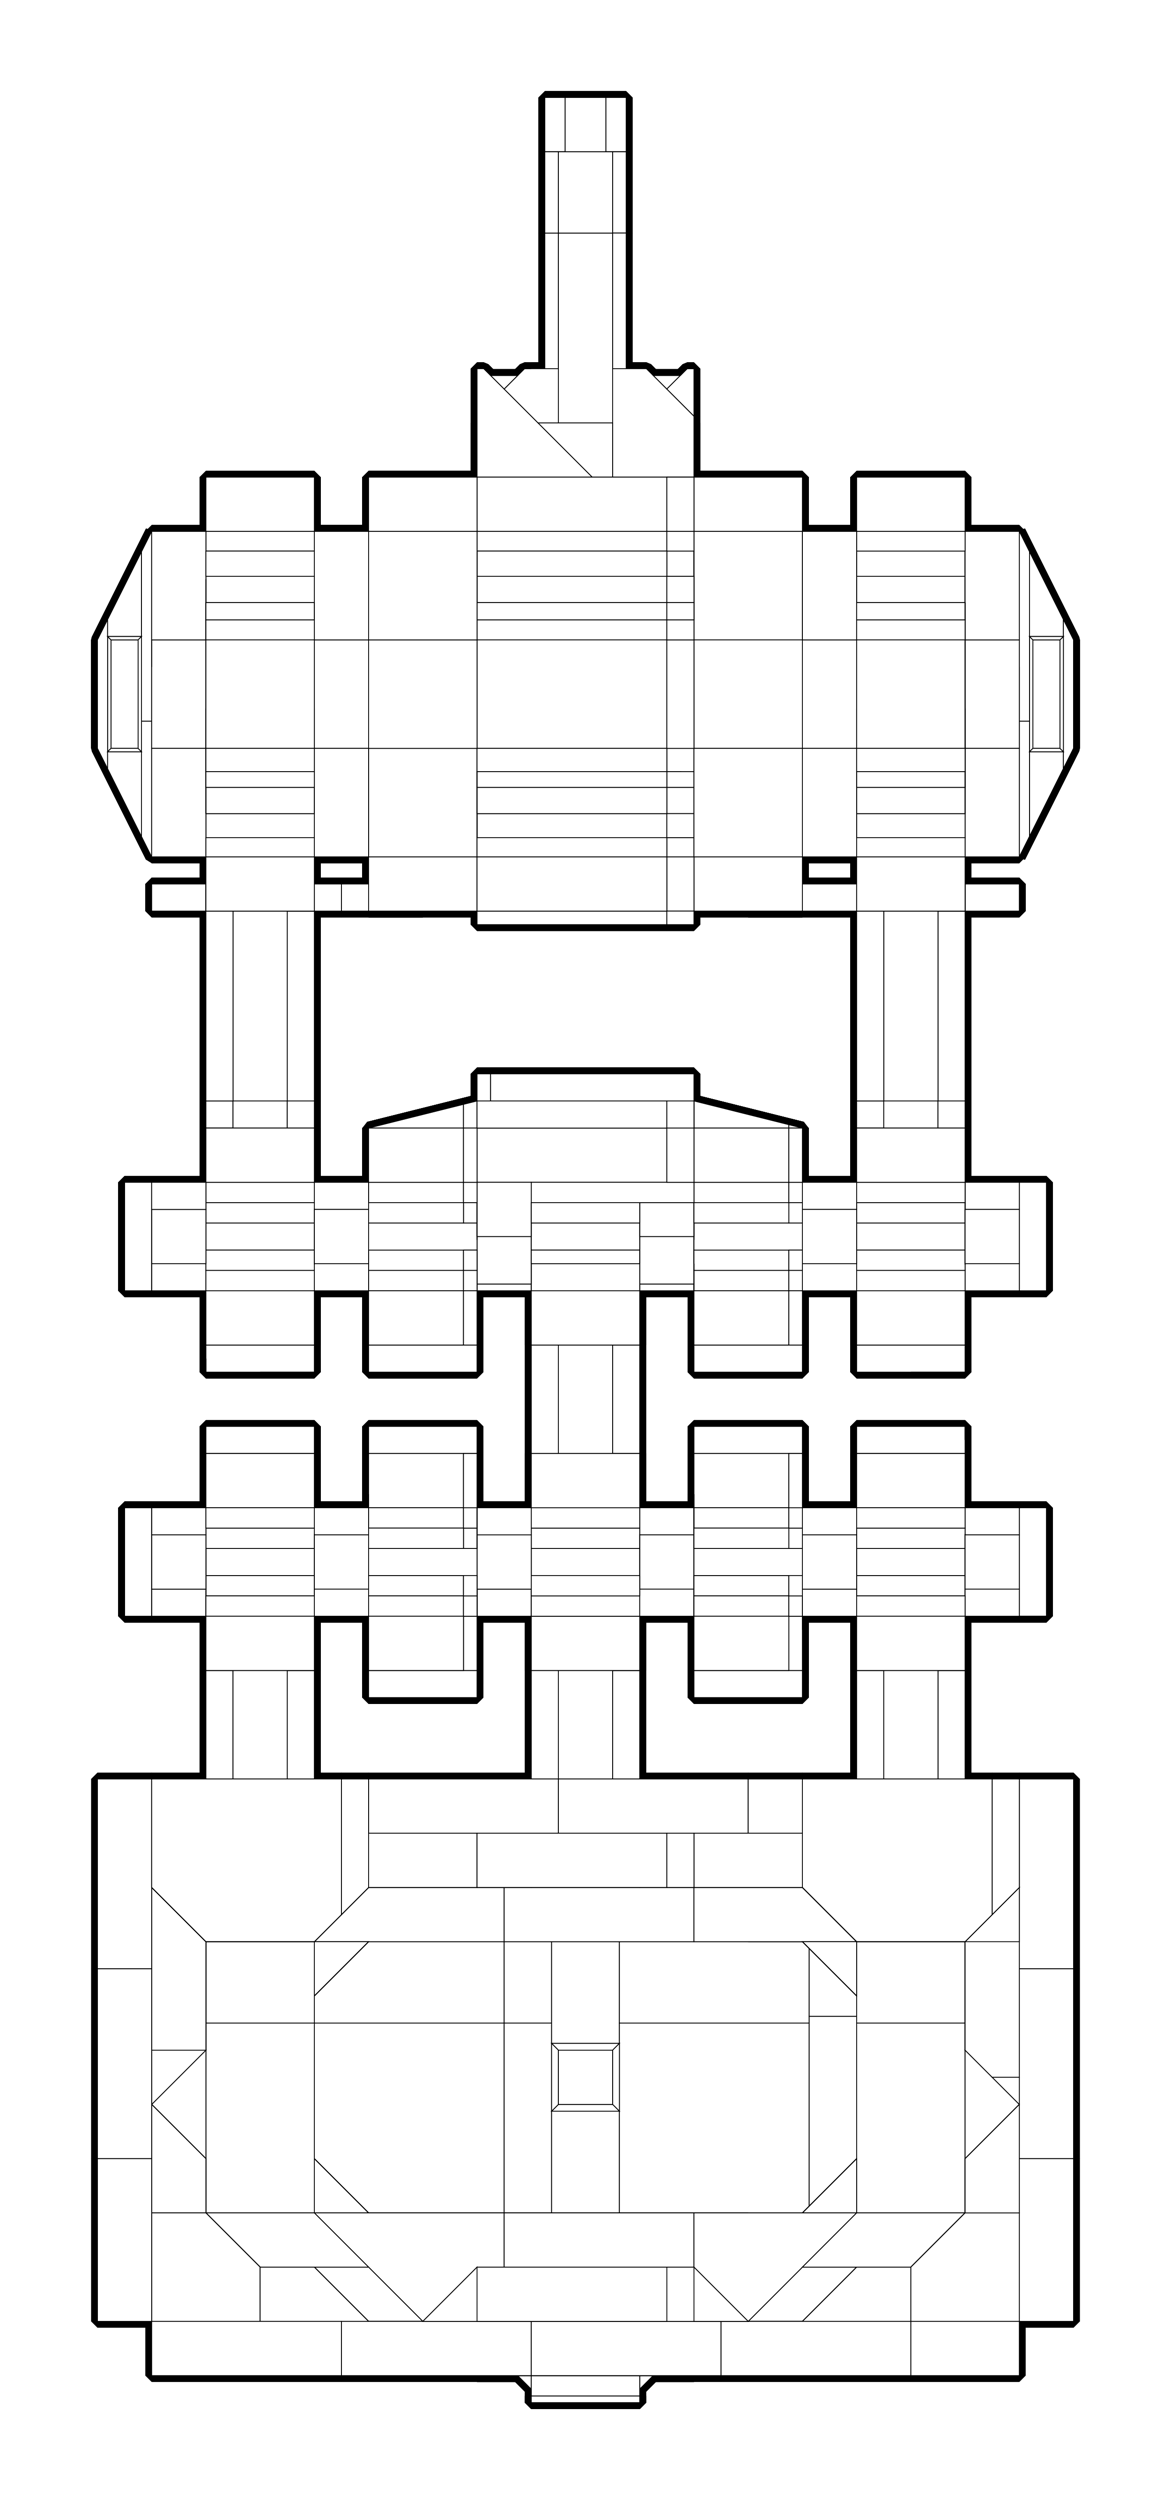 <?xml version="1.0" encoding="utf-8" ?>
<svg baseProfile="tiny" height="100%" version="1.2" viewBox="-691.0 -1235.0 1382.0 2950.0" width="100%" xmlns="http://www.w3.org/2000/svg" xmlns:ev="http://www.w3.org/2001/xml-events" xmlns:xlink="http://www.w3.org/1999/xlink"><defs><g id="bsp_ref"><polygon points="-192,-160 -192,-160 -288,-160 -288,-160" /><polygon points="512,-160 512,-160 416,-160 416,-160" /><polygon points="416,-608 384,-608 384,-608 416,-608" /><polygon points="-384,-608 -416,-608 -416,-608 -384,-608" /><polygon points="-32,-608 -32,-672 32,-672 32,-608" /><polygon points="-512,-192 -512,-160 -512,-160 -512,-192" /><polygon points="416,-192 192,-192 192,-192 416,-192" /><polygon points="-288,-192 -512,-192 -512,-192 -288,-192" /><polygon points="448,-480 448,-544 448,-576 448,-576 448,-448 448,-448" /><polygon points="96,-256 96,-256 -96,-256 -96,-256" /><polygon points="384,-608 416,-608 448,-576 448,-544 384,-544" /><polygon points="384,-544 448,-544 448,-480 352,-480 256,-480 256,-544" /><polygon points="-32,-480 -128,-480 -224,-480 -256,-480 -256,-544 -256,-608 -32,-608" /><polygon points="192,-480 128,-480 96,-480 -32,-480 -32,-608 32,-608 192,-608" /><polygon points="256,-608 256,-544 256,-480 192,-480 192,-608" /><polygon points="-384,-544 -256,-544 -256,-480 -448,-480 -448,-544" /><polygon points="-448,-576 -416,-608 -384,-608 -384,-544 -448,-544" /><polygon points="352,-416 160,-416 128,-416 128,-480 192,-480 256,-480 352,-480" /><polygon points="448,-480 448,-448 416,-416 384,-416 352,-416 352,-480" /><polygon points="128,-384 128,-416 160,-416" /><polygon points="96,-256 -96,-256 -128,-288 -128,-384 -128,-416 -128,-480 -32,-480 96,-480" /><polygon points="128,-480 128,-416 128,-384 128,-288 96,-256 96,-480" /><polygon points="-224,-416 -416,-416 -448,-448 -448,-480 -256,-480 -224,-480" /><polygon points="-128,-480 -128,-416 -160,-416 -192,-416 -224,-416 -224,-480" /><polygon points="-160,-416 -128,-416 -128,-384" /><polygon points="128,-384 128,-384 128,-288 128,-288" /><polygon points="416,-416 416,-416 384,-416 384,-416" /><polygon points="-160,-416 -160,-416 -192,-416 -192,-416" /><polygon points="416,-160 192,-160 192,-192 416,-192" /><polygon points="512,-192 512,-160 416,-160 416,-192" /><polygon points="-288,-160 -512,-160 -512,-192 -288,-192" /><polygon points="-192,-192 -192,-160 -288,-160 -288,-192" /><polygon points="128,-672 128,-672 256,-672 256,-672" /><polygon points="-128,-672 -128,-672 -128,-736" /><polygon points="-32,-672 -32,-736 32,-736 32,-672" /><polygon points="-256,-672 -256,-608 -256,-608 -256,-608 -256,-608 -256,-672" /><polygon points="128,-672 256,-672 256,-608 192,-608 32,-608 32,-672" /><polygon points="-128,-672 -32,-672 -32,-608 -256,-608 -256,-672" /><polygon points="384,-544 384,-544 256,-544 256,-544" /><polygon points="256,-544 256,-544 256,-608 256,-608" /><polygon points="384,-608 384,-608 384,-544 384,-544" /><polygon points="320,-608 384,-608 384,-544 256,-544 256,-608" /><polygon points="-256,-544 -256,-544 -384,-544 -384,-544" /><polygon points="-256,-608 -256,-608 -256,-544 -256,-544" /><polygon points="-384,-544 -384,-544 -384,-608 -384,-608" /><polygon points="-256,-608 -256,-544 -384,-544 -384,-608" /><polygon points="-288,-160 -512,-160 -512,-160 -288,-160" /><polygon points="416,-160 192,-160 192,-160 416,-160" /><polygon points="512,-608 512,-608 512,-576 512,-576" /><polygon points="512,-160 512,-160 512,-192 512,-192" /><polygon points="320,-608 416,-608 416,-608 384,-608 320,-608" /><polygon points="320,-608 320,-608 256,-608 256,-608 320,-608" /><polygon points="-288,-608 -416,-608 -448,-608 -512,-608 -512,-608 -448,-608 -320,-608 -288,-608" /><polygon points="-288,-608 -256,-608 -256,-608 -384,-608 -416,-608 -416,-608" /><polygon points="-512,-576 -512,-416 -512,-352 -512,-352 -512,-384 -512,-576" /><polygon points="512,-192 512,-192 416,-192 416,-192" /><polygon points="96,-192 128,-192 192,-192 192,-192 32,-192 32,-192" /><polygon points="-192,-192 -192,-192 -288,-192 -288,-192" /><polygon points="-416,-416 -448,-416 -448,-448" /><polygon points="-192,-352 -192,-320 -224,-352" /><polygon points="-192,-320 -192,-352 -128,-352 -128,-288 -128,-256 -128,-192 -192,-192" /><polygon points="-128,-288 -96,-256 -128,-256" /><polygon points="-288,-352 -512,-352 -512,-416 -448,-416 -416,-416 -288,-416" /><polygon points="-192,-416 -160,-416 -128,-384 -128,-352 -192,-352 -224,-352 -288,-352 -288,-416" /><polygon points="96,-192 32,-192 -128,-192 -128,-256 -96,-256 96,-256" /><polygon points="128,-256 128,-192 96,-192 96,-256" /><polygon points="96,-256 128,-288 128,-256" /><polygon points="192,-320 192,-352 224,-352" /><polygon points="128,-256 128,-288 128,-384 160,-416 192,-416 192,-352 192,-320 192,-192 128,-192" /><polygon points="448,-448 512,-448 512,-416 416,-416" /><polygon points="416,-352 224,-352 192,-352 192,-416 384,-416 416,-416" /><polygon points="512,-416 512,-352 448,-352 416,-352 416,-416" /><polygon points="-512,-576 -512,-608 -448,-608 -448,-576 -448,-448 -448,-416 -512,-416" /><polygon points="-416,-608 -448,-576 -448,-608" /><polygon points="448,-576 416,-608 448,-608" /><polygon points="448,-576 448,-608 512,-608 512,-576 512,-448 448,-448" /><polygon points="192,-192 192,-320 192,-320 192,-224 192,-192" /><polygon points="512,-352 512,-352 448,-352 448,-352" /><polygon points="-224,-352 -224,-352 -256,-352 -288,-352 -288,-352" /><polygon points="-448,-576 -448,-576 -448,-544 -448,-480 -448,-448 -448,-448" /><polygon points="448,-576 448,-576 416,-608 416,-608 416,-608" /><polygon points="384,-416 192,-416 160,-416 160,-416 352,-416 384,-416" /><polygon points="416,-416 416,-416 448,-448 448,-448" /><polygon points="128,-384 128,-384 160,-416 160,-416" /><polygon points="-128,-352 -128,-384 -128,-384 -128,-288 -128,-288" /><polygon points="96,-256 96,-256 128,-288 128,-288" /><polygon points="-128,-288 -128,-288 -96,-256 -96,-256" /><polygon points="-416,-608 -416,-608 -416,-608 -448,-576 -448,-576" /><polygon points="-192,-416 -288,-416 -416,-416 -416,-416 -224,-416 -192,-416" /><polygon points="-448,-448 -448,-448 -416,-416 -416,-416" /><polygon points="-160,-416 -160,-416 -128,-384 -128,-384" /><polygon points="-192,-160 -192,-160 -192,-192 -192,-192" /><polygon points="192,-192 192,-192 192,-160 192,-160" /><polygon points="416,-192 192,-192 192,-160 416,-160" /><polygon points="512,-160 512,-192 416,-192 416,-160" /><polygon points="-288,-192 -512,-192 -512,-160 -288,-160" /><polygon points="-192,-160 -192,-192 -288,-192 -288,-160" /><polygon points="256,1376 256,1376 192,1376 192,1376" /><polygon points="-320,1120 -320,1152 -320,1312 -320,1312 -320,1152 -320,1120" /><polygon points="320,1312 320,1144 320,1120 320,1120 320,1152 320,1312" /><polygon points="-32,1056 -40,1056 -96,1056 -256,1056 -256,1056 -96,1056 -32,1056" /><polygon points="192,1056 40,1056 -32,1056 -32,1056 128,1056 192,1056" /><polygon points="-96,1376 -256,1376 -320,1312 -320,1152 -96,1152" /><polygon points="-320,1152 -320,1120 -256,1056 -96,1056 -96,1152" /><polygon points="-40,1152 -40,1176 -40,1256 -40,1376 -96,1376 -96,1152" /><polygon points="-40,1056 -40,1152 -96,1152 -96,1056" /><polygon points="-40,1152 -40,1056 -32,1056 40,1056 40,1152 40,1176 -40,1176" /><polygon points="40,1256 40,1376 -32,1376 -40,1376 -40,1256" /><polygon points="264,1368 256,1376 192,1376 40,1376 40,1256 40,1176 40,1152 264,1152" /><polygon points="40,1152 40,1056 192,1056 256,1056 264,1064 264,1144 264,1152" /><polygon points="320,1144 320,1312 264,1368 264,1152 264,1144" /><polygon points="320,1120 320,1144 264,1144 264,1064" /><polygon points="40,1176 32,1184 -32,1184 -40,1176" /><polygon points="40,1256 32,1248 32,1184 40,1176" /><polygon points="-40,1256 -32,1248 32,1248 40,1256" /><polygon points="-32,1248 -40,1256 -40,1176 -32,1184" /><polygon points="32,1248 -32,1248 -32,1184 32,1184" /><polygon points="-192,-160 -128,-160 -128,-160 -128,-160 -256,-160 -256,-160 -256,-160" /><polygon points="128,-160 128,-160 96,-160 96,-160" /><polygon points="512,-576 512,-384 512,-352 512,-352 512,-416 512,-448 512,-576" /><polygon points="512,-576 512,-608 576,-480 576,-384 512,-384" /><polygon points="576,-384 576,-352 512,-224 512,-352 512,-384" /><polygon points="576,-480 512,-608 512,-608 524,-584 576,-480" /><polygon points="-512,-608 -576,-480 -576,-480 -564,-504 -512,-608" /><polygon points="-128,-672 -128,-672 -256,-672 -256,-672" /><polygon points="-128,-800 -128,-736 -128,-672 -128,-672 -128,-800" /><polygon points="128,-672 128,-672 128,-736" /><polygon points="64,-800 72,-800 80,-792 96,-776 128,-744 128,-736 48,-736 48,-800" /><polygon points="112,-792 96,-776 80,-792" /><polygon points="112,-792 120,-800 128,-800 128,-744 96,-776" /><polygon points="32,-960 32,-736 -32,-736 -32,-960" /><polygon points="-32,-1056 32,-1056 32,-960 -32,-960" /><polygon points="-112,-792 -96,-776 -56,-736 -128,-736 -128,-800 -120,-800" /><polygon points="-64,-800 -48,-800 -48,-736 -56,-736 -96,-776 -80,-792 -72,-800" /><polygon points="-80,-792 -96,-776 -112,-792" /><polygon points="-32,-736 -48,-736 -48,-736 -48,-736 -32,-736" /><polygon points="64,-800 64,-800 64,-800 64,-800 72,-800 72,-800" /><polygon points="-48,-736 -48,-800 -48,-800 -48,-736" /><polygon points="48,-736 48,-736 48,-800 48,-800" /><polygon points="48,-800 48,-800 64,-800 64,-800" /><polygon points="-32,-960 -32,-736 -32,-736 -32,-960" /><polygon points="32,-1056 32,-1056 32,-1056 32,-960 32,-960" /><polygon points="-32,-1056 -32,-1056 -20,-1056 20,-1056 32,-1056 32,-1056" /><polygon points="-120,-800 -128,-800 -128,-800 -120,-800" /><polygon points="-56,-736 -48,-736 -32,-736 -32,-672 -128,-672 -128,-736" /><polygon points="48,-736 128,-736 128,-672 32,-672 32,-736" /><polygon points="320,-608 448,-608 512,-608 512,-608 448,-608 416,-608 320,-608" /><polygon points="-256,-608 -256,-608 -288,-608 -288,-608" /><polygon points="-256,-672 -256,-608 -256,-608 -256,-672" /><polygon points="256,-608 256,-672 256,-672 256,-608" /><polygon points="256,-672 256,-608 256,-608 256,-608 256,-672" /><polygon points="448,-608 320,-608 320,-672 448,-672" /><polygon points="320,-672 320,-608 320,-608 320,-672" /><polygon points="-320,-608 -448,-608 -448,-672 -320,-672" /><polygon points="-320,-608 -320,-672 -320,-672 -320,-608" /><polygon points="-320,-160 -448,-160 -448,-224 -352,-224 -320,-224" /><polygon points="-352,-224 -448,-224 -512,-224 -576,-352 -512,-352 -352,-352" /><polygon points="-288,-352 -256,-352 -256,-224 -320,-224 -352,-224 -352,-352" /><polygon points="-256,-224 -256,-352 -224,-352 -192,-320 -192,-192 -192,-160 -256,-160" /><polygon points="32,-160 -128,-160 -192,-160 -192,-192 32,-192" /><polygon points="192,-192 256,-192 256,-160 128,-160 96,-160 32,-160 32,-192" /><polygon points="192,-192 192,-224 256,-224 256,-192" /><polygon points="256,-224 192,-224 192,-320 224,-352 320,-352 320,-224" /><polygon points="320,-224 320,-352 448,-352 448,-224 448,-160 352,-160 320,-160" /><polygon points="448,-352 512,-352 512,-224 448,-224" /><polygon points="-576,-480 -512,-608 -512,-576 -512,-384 -576,-384" /><polygon points="-512,-384 -512,-352 -576,-352 -576,-384" /><polygon points="320,-224 320,-160 320,-160 320,-224" /><polygon points="-320,-160 -320,-224 -320,-224 -320,-160" /><polygon points="-512,-224 -512,-224 -524,-248 -564,-328 -576,-352 -576,-352" /><polygon points="-512,-608 -512,-608 -512,-576 -512,-576" /><polygon points="32,-192 -192,-192 -192,-192 -128,-192 32,-192" /><polygon points="448,-352 320,-352 224,-352 224,-352 416,-352 448,-352" /><polygon points="192,-320 192,-320 224,-352 224,-352" /><polygon points="-192,-320 -192,-320 -192,-192 -192,-192" /><polygon points="-288,-352 -352,-352 -512,-352 -512,-352 -288,-352" /><polygon points="-224,-352 -224,-352 -192,-320 -192,-320" /><polygon points="-320,160 -320,96 -320,96 -320,160" /><polygon points="-320,-160 -320,-160 -320,-160 -320,-128 -320,-128" /><polygon points="320,672 320,736 320,736 320,672" /><polygon points="320,288 320,352 320,352 320,288" /><polygon points="320,480 320,544 320,544 320,480" /><polygon points="320,96 320,160 320,160 320,96" /><polygon points="320,-128 320,64 320,96 320,96 320,96 320,64 320,-128" /><polygon points="448,-160 448,-160 448,-160 448,-128 448,-128" /><polygon points="512,160 512,160 544,160 544,160" /><polygon points="448,160 448,160 448,160 512,160 512,160" /><polygon points="448,256 448,160 512,160 544,160 544,288 512,288 448,288" /><polygon points="544,160 544,160 544,288 544,288" /><polygon points="352,-160 448,-160 448,-128 448,-64 416,-64 352,-64" /><polygon points="416,0 416,-64 448,-64 448,96 448,160 416,160" /><polygon points="448,160 448,256 416,256 416,192 416,160" /><polygon points="352,64 352,0 416,0 416,160 416,192 352,192" /><polygon points="320,-128 320,-160 352,-160 352,-64 352,0 352,64 320,64" /><polygon points="352,64 352,192 352,256 320,256 320,160 320,96 320,64" /><polygon points="320,352 320,288 320,256 352,256 416,256 448,256 448,288 448,352" /><polygon points="448,352 448,368 320,368 320,352" /><polygon points="352,480 320,480 320,464 448,464 448,480" /><polygon points="448,576 448,544 512,544 544,544 544,672 512,672 448,672" /><polygon points="448,544 448,544 448,544 512,544 512,544" /><polygon points="512,544 512,544 544,544 544,544" /><polygon points="544,544 544,544 544,672 544,672" /><polygon points="320,736 320,672 320,640 352,640 416,640 416,736" /><polygon points="416,640 416,576 448,576 448,672 448,736 416,736" /><polygon points="320,544 320,480 352,480 352,576 352,640 320,640" /><polygon points="448,480 448,544 448,576 416,576 352,576 352,480" /><polygon points="416,736 448,736 448,864 320,864 320,736" /><polygon points="448,736 448,736 448,736 448,864 448,864 448,864" /><polygon points="224,160 160,160 64,160 64,128 64,64 128,64 256,96 256,160" /><polygon points="224,160 224,192 160,192 160,160" /><polygon points="224,256 224,192 224,160 256,160 320,160 320,256 320,288 256,288 224,288" /><polygon points="64,160 160,160 160,192 160,256 128,256 64,256" /><polygon points="32,256 -64,256 -64,192 -64,160 -64,128 64,128 64,160 64,256" /><polygon points="-128,64 -64,64 -64,128 -64,160 -96,160 -256,160 -256,96" /><polygon points="-96,192 -152,192 -216,192 -256,192 -320,192 -320,160 -256,160 -96,160" /><polygon points="-64,160 -64,192 -96,192 -96,160" /><polygon points="-96,192 -64,192 -64,256 -128,256 -152,256 -152,192" /><polygon points="-256,256 -256,192 -216,192 -216,256" /><polygon points="-320,256 -320,192 -256,192 -256,256 -256,288 -320,288" /><polygon points="160,256 224,256 224,288 224,352 128,352 128,288 128,256" /><polygon points="256,352 224,352 224,288 256,288" /><polygon points="32,448 32,384 32,256 64,256 64,288 64,352 64,480 32,480" /><polygon points="64,480 64,544 32,544 32,480" /><polygon points="128,256 128,288 64,288 64,256" /><polygon points="160,576 128,576 128,544 128,480 224,480 224,544 224,576" /><polygon points="224,480 256,480 256,544 224,544" /><polygon points="224,640 224,576 224,544 256,544 320,544 320,640 320,672 256,672 224,672" /><polygon points="32,640 32,576 32,544 64,544 128,544 128,576 128,672 64,672 32,672" /><polygon points="224,640 224,672 160,672 160,640" /><polygon points="160,736 160,672 224,672 256,672 256,736" /><polygon points="128,672 128,576 160,576 160,640 160,672 160,736 128,736" /><polygon points="-32,672 32,672 64,672 64,736 64,864 -64,864 -64,736 -64,672" /><polygon points="-32,384 -64,384 -64,352 -64,288 -64,256 32,256 32,384" /><polygon points="-64,256 -64,288 -128,288 -128,256" /><polygon points="-216,256 -152,256 -128,256 -128,288 -128,352 -256,352 -256,288 -256,256" /><polygon points="-32,480 -32,448 32,448 32,480" /><polygon points="-32,384 -32,448 -32,480 -64,480 -64,384" /><polygon points="-128,544 -64,544 -64,576 -128,576" /><polygon points="-32,480 32,480 32,544 32,576 -32,576 -64,576 -64,544 -64,480" /><polygon points="-128,480 -128,544 -128,576 -160,576 -224,576 -224,480" /><polygon points="-256,544 -256,480 -224,480 -224,576 -224,640 -256,640" /><polygon points="-320,640 -320,544 -256,544 -256,640 -256,672 -320,672" /><polygon points="-32,672 -32,640 32,640 32,672" /><polygon points="-64,576 -32,576 -32,640 -32,672 -64,672 -128,672 -128,640 -128,576" /><polygon points="-160,640 -160,576 -128,576 -128,640" /><polygon points="-224,640 -160,640 -128,640 -128,672 -128,736 -256,736 -256,672 -256,640" /><polygon points="256,160 256,96 256,96 256,160" /><polygon points="256,160 256,160 256,160 320,160 320,160 320,160" /><polygon points="256,96 128,64 128,64 256,96" /><polygon points="256,352 256,288 256,288 256,352" /><polygon points="64,352 64,288 64,288 64,352" /><polygon points="-320,160 -320,160 -320,160 -256,160 -256,160" /><polygon points="-128,64 -256,96 -256,96 -128,64" /><polygon points="-256,288 -256,352 -256,352 -256,288" /><polygon points="128,352 128,368 128,352" /><polygon points="128,480 128,480 128,464" /><polygon points="256,352 256,352 256,368" /><polygon points="224,352 256,352 256,368 256,384 128,384 128,368 128,352" /><polygon points="256,480 256,464 256,480" /><polygon points="224,480 128,480 128,464 128,448 256,448 256,464 256,480" /><polygon points="64,352 64,352 64,352 64,480 64,480 64,480" /><polygon points="128,480 128,544 128,544 128,480" /><polygon points="256,544 256,544 320,544 320,544 320,544" /><polygon points="160,736 256,736 256,752 256,768 128,768 128,752 128,736" /><polygon points="64,544 64,544 64,544 128,544 128,544 128,544" /><polygon points="64,544 64,480 64,480 64,544" /><polygon points="64,736 64,736 64,736 64,864 64,864 64,864" /><polygon points="-256,352 -256,368 -256,352" /><polygon points="-128,352 -128,368 -128,384 -256,384 -256,368 -256,352" /><polygon points="-256,480 -256,480 -256,464" /><polygon points="-224,480 -256,480 -256,464 -256,448 -128,448 -128,464 -128,480" /><polygon points="-256,672 -256,736 -256,736 -256,672" /><polygon points="-128,544 -128,544 -64,544 -64,544 -64,544" /><polygon points="-320,544 -320,544 -320,544 -256,544 -256,544" /><polygon points="-256,736 -256,752 -256,736" /><polygon points="-128,736 -128,752 -128,768 -256,768 -256,752 -256,736" /><polygon points="-448,-128 -448,-64 -448,96 -448,96 -448,96 -448,64 -448,-128" /><polygon points="-448,-128 -448,-160 -320,-160 -320,-128 -320,-64 -352,-64 -416,-64 -448,-64" /><polygon points="-352,0 -352,-64 -320,-64 -320,96 -320,160 -352,160" /><polygon points="-320,160 -320,192 -320,256 -352,256 -352,192 -352,160" /><polygon points="-416,160 -416,0 -352,0 -352,160 -352,192 -416,192" /><polygon points="-448,96 -448,-64 -416,-64 -416,0 -416,160 -448,160" /><polygon points="-416,160 -416,192 -416,256 -448,256 -448,160" /><polygon points="-416,256 -352,256 -320,256 -320,288 -320,352 -448,352 -448,288 -448,256" /><polygon points="-512,160 -512,160 -448,160 -448,160 -448,160" /><polygon points="-512,288 -512,288 -544,288 -544,288" /><polygon points="-544,160 -512,160 -448,160 -448,256 -448,288 -512,288 -544,288" /><polygon points="-320,352 -320,368 -448,368 -448,352" /><polygon points="-416,480 -448,480 -448,464 -320,464 -320,480" /><polygon points="-416,576 -416,544 -352,544 -352,576" /><polygon points="-352,576 -352,544 -320,544 -320,640 -352,640" /><polygon points="-352,544 -416,544 -416,480 -320,480 -320,544" /><polygon points="-352,640 -320,640 -320,672 -320,736 -416,736 -416,704 -416,640" /><polygon points="-448,672 -448,544 -448,480 -416,480 -416,544 -416,576 -416,640 -416,704 -448,704" /><polygon points="-416,704 -416,736 -448,736 -448,704" /><polygon points="-544,544 -512,544 -448,544 -448,672 -512,672 -544,672" /><polygon points="-512,672 -512,672 -544,672 -544,672" /><polygon points="-512,544 -512,544 -448,544 -448,544 -448,544" /><polygon points="-416,736 -320,736 -320,864 -448,864 -448,736" /><polygon points="-448,864 -448,864 -448,864 -448,736 -448,736 -448,736" /><polygon points="512,1248 512,1184 512,1184 512,1184 512,1248" /><polygon points="512,936 512,928 512,928 512,960 512,1056 512,1056" /><polygon points="-448,1376 -448,1376 -448,1312 -448,1312" /><polygon points="-32,1376 -96,1376 -256,1376 -256,1376 -96,1376 -40,1376 -32,1376" /><polygon points="192,1376 128,1376 -32,1376 -32,1376 40,1376 192,1376" /><polygon points="320,864 448,864 448,928 320,928" /><polygon points="480,936 448,936 320,936 256,936 256,928 320,928 448,928 480,928" /><polygon points="512,928 512,936 480,936 480,928" /><polygon points="320,864 320,928 320,928 320,864" /><polygon points="480,928 448,928 448,928 448,928 456,928 504,928 512,928 512,928 512,928" /><polygon points="256,928 256,928 256,928 264,928 312,928 320,928 320,928 320,928" /><polygon points="256,928 256,936 128,936 128,928 128,896 256,896" /><polygon points="128,896 128,888 128,880 256,880 256,888 256,896" /><polygon points="64,864 64,928 -64,928 -64,864" /><polygon points="96,936 -96,936 -128,936 -128,928 -64,928 64,928 96,928" /><polygon points="128,928 128,936 96,936 96,928" /><polygon points="96,928 64,928 64,928 64,928 72,928 120,928 128,928 128,928 128,928" /><polygon points="-128,928 -128,928 -128,928 -120,928 -72,928 -64,928 -64,928 -64,928" /><polygon points="-320,928 -256,928 -256,936 -320,936" /><polygon points="-128,928 -128,936 -256,936 -256,928 -256,896 -128,896" /><polygon points="-256,896 -256,928 -256,928 -256,888" /><polygon points="-256,896 -256,888 -256,880 -128,880 -128,888 -128,896" /><polygon points="-320,928 -320,928 -320,928 -312,928 -264.001,928 -256,928 -256,928 -256,928" /><polygon points="448,936 480,936 512,936 512,1056 448,1056" /><polygon points="448,1152 448,1184 448,1312 448,1376 320,1376 320,1312 320,1152" /><polygon points="320,1120 320,1056 320,936 448,936 448,1056 448,1152 320,1152" /><polygon points="512,1184 512,1248 448,1312 448,1184" /><polygon points="448,1312 448,1312 448,1376 448,1376" /><polygon points="512,1248 512,1248 448,1312 448,1312" /><polygon points="256,1056 256,1056 192,1056 192,1056" /><polygon points="-96,1056 -256,1056 -320,1056 -320,936 -256,936 -128,936 -96,936" /><polygon points="128,1056 -32,1056 -96,1056 -96,936 96,936 128,936" /><polygon points="256,936 320,936 320,1056 256,1056 192,1056 128,1056 128,936" /><polygon points="-256,1056 -320,1120 -320,1056" /><polygon points="-320,1376 -320,1312 -256,1376" /><polygon points="320,1120 256,1056 320,1056" /><polygon points="256,1376 320,1312 320,1376" /><polygon points="256,1056 320,1120 320,1120 264,1064 256,1056" /><polygon points="320,1312 256,1376 256,1376 264,1368 320,1312" /><polygon points="-256,1056 -256,1056 -320,1120 -320,1120" /><polygon points="-320,1312 -320,1312 -256,1376 -256,1376" /><polygon points="-320,1152 -320,1312 -320,1376 -448,1376 -448,1312 -448,1184 -448,1152" /><polygon points="-320,928 -320,936 -320,1056 -320,1120 -320,1152 -448,1152 -448,1056 -448,928" /><polygon points="-448,864 -320,864 -320,928 -448,928" /><polygon points="256,1504 192,1504 256,1440 320,1440" /><polygon points="-96,1568 -128,1568 -192,1504 -256,1440 -320,1376 -256,1376 -96,1376" /><polygon points="128,1568 80,1568 64,1568 -64,1568 -80,1568 -96,1568 -96,1376 -32,1376 128,1376" /><polygon points="192,1376 256,1376 320,1376 256,1440 192,1504 128,1568 128,1376" /><polygon points="384,1440 320,1440 256,1440 320,1376 448,1376" /><polygon points="-192,1504 -256,1504 -320,1440 -256,1440" /><polygon points="-320,1440 -384,1440 -448,1376 -320,1376 -256,1440" /><polygon points="384,1440 384,1440 320,1440 320,1440" /><polygon points="-320,1440 -320,1440 -384,1440 -384,1440" /><polygon points="-384,1440 -384,1440 -448,1376 -448,1376" /><polygon points="448,1376 448,1376 384,1440 384,1440" /><polygon points="-192,1504 -192,1504 -256,1504 -256,1504" /><polygon points="320,1440 320,1440 256,1504 256,1504" /><polygon points="-256,1504 -256,1504 -320,1440 -320,1440" /><polygon points="64,1584 64,1584 64,1600 64,1600" /><polygon points="64,1584 64,1568 80,1568" /><polygon points="64,1584 64,1600 -64,1600 -64,1584 -64,1568 64,1568" /><polygon points="-80,1568 -64,1568 -64,1584" /><polygon points="-64,1584 -64,1584 -80,1568 -80,1568" /><polygon points="-512,928 -448,928 -448,1056 -512,1056" /><polygon points="-512,928 -512,928 -512,928 -504,928 -456,928 -448,928 -448,928 -448,928" /><polygon points="-448,1184 -448,1312 -512,1248 -512,1184" /><polygon points="-448,1312 -448,1312 -512,1248 -512,1248" /><polygon points="64,1600 64,1600 64,1592 64,1592" /><polygon points="-64,1592 -64,1600 64,1600 64,1592" /><polygon points="-64,1592 -64,1592 -64,1600 -64,1600" /><polygon points="32,-1056 20,-1056 32,-1056" /><polygon points="-20,-1120 20,-1120 20,-1056 -20,-1056" /><polygon points="20,-1056 20,-1120 32,-1120 32,-1056" /><polygon points="416,256 416,256 352,256 352,256" /><polygon points="416,0 352,0 352,-64 416,-64" /><polygon points="416,256 352,256 352,192 416,192" /><polygon points="352,256 352,256 352,192 352,192" /><polygon points="352,0 352,0 352,-64 352,-64" /><polygon points="352,-64 352,-64 416,-64 416,-64" /><polygon points="416,-64 416,-64 416,0 416,0" /><polygon points="416,192 416,192 416,256 416,256" /><polygon points="352,192 352,192 416,192 416,192" /><polygon points="416,0 416,0 352,0 352,0" /><polygon points="416,640 352,640 352,576 416,576" /><polygon points="416,640 416,640 352,640 352,640" /><polygon points="352,576 352,576 416,576 416,576" /><polygon points="416,576 416,576 416,640 416,640" /><polygon points="352,640 352,640 352,576 352,576" /><polygon points="160,192 160,192 224,192 224,192" /><polygon points="224,192 224,192 224,256 224,256" /><polygon points="224,256 160,256 160,192 224,192" /><polygon points="224,256 224,256 160,256 160,256" /><polygon points="160,256 160,256 160,192 160,192" /><polygon points="-64,64 -64,64 -128,64 -128,64 -128,64 -112,64 -64,64" /><polygon points="48,64 -64,64 -64,64 48,64" /><polygon points="64,64 64,64 128,64 128,64 128,64 64,64" /><polygon points="64,128 -64,128 -64,64 48,64 64,64" /><polygon points="64,64 64,64 64,128 64,128" /><polygon points="64,128 64,128 -64,128 -64,128" /><polygon points="-64,128 -64,128 -64,64 -64,64" /><polygon points="-152,256 -152,256 -216,256 -216,256" /><polygon points="-152,256 -216,256 -216,192 -152,192" /><polygon points="-216,256 -216,256 -216,192 -216,192" /><polygon points="-216,192 -216,192 -152,192 -152,192" /><polygon points="-152,192 -152,192 -152,256 -152,256" /><polygon points="32,384 32,384 32,448 32,448" /><polygon points="32,448 -32,448 -32,384 32,384" /><polygon points="32,448 32,448 -32,448 -32,448" /><polygon points="-32,384 -32,384 32,384 32,384" /><polygon points="-32,448 -32,448 -32,384 -32,384" /><polygon points="224,640 160,640 160,576 224,576" /><polygon points="224,640 224,640 160,640 160,640" /><polygon points="160,576 160,576 224,576 224,576" /><polygon points="224,576 224,576 224,640 224,640" /><polygon points="160,640 160,640 160,576 160,576" /><polygon points="32,640 -32,640 -32,576 32,576" /><polygon points="32,576 32,576 32,640 32,640" /><polygon points="32,640 32,640 -32,640 -32,640" /><polygon points="-32,576 -32,576 32,576 32,576" /><polygon points="-32,640 -32,640 -32,576 -32,576" /><polygon points="-160,640 -224,640 -224,576 -160,576" /><polygon points="-160,640 -160,640 -224,640 -224,640" /><polygon points="-224,576 -224,576 -160,576 -160,576" /><polygon points="-160,576 -160,576 -160,640 -160,640" /><polygon points="-224,640 -224,640 -224,576 -224,576" /><polygon points="-352,256 -352,256 -416,256 -416,256" /><polygon points="-352,256 -416,256 -416,192 -352,192" /><polygon points="-352,0 -416,0 -416,-64 -352,-64" /><polygon points="-416,-64 -416,-64 -352,-64 -352,-64" /><polygon points="-416,0 -416,0 -416,-64 -416,-64" /><polygon points="-416,256 -416,256 -416,192 -416,192" /><polygon points="-352,-64 -352,-64 -352,0 -352,0" /><polygon points="-352,192 -352,192 -352,256 -352,256" /><polygon points="-352,0 -352,0 -416,0 -416,0" /><polygon points="-416,192 -416,192 -352,192 -352,192" /><polygon points="-352,640 -416,640 -416,576 -352,576" /><polygon points="-416,640 -416,640 -416,576 -416,576" /><polygon points="-352,640 -352,640 -416,640 -416,640" /><polygon points="-416,576 -416,576 -352,576 -352,576" /><polygon points="-352,576 -352,576 -352,640 -352,640" /><polygon points="512,928 512,928 512,960 512,960" /><polygon points="-512,1184 -512,1184 -512,1248 -512,1248 -512,1184" /><polygon points="-512,960 -512,1056 -512,1184 -512,1184 -512,1024 -512,992 -512,960" /><polygon points="-512,960 -512,928 -512,928 -512,1056 -512,1056" /><polygon points="-448,1056 -448,1056 -448,1152 -448,1184 -448,1184" /><polygon points="512,1184 512,1184 448,1184 448,1184" /><polygon points="448,1056 448,1056 512,1056 512,1056" /><polygon points="512,1184 448,1184 448,1056 512,1056" /><polygon points="448,1184 448,1184 448,1152 448,1056 448,1056" /><polygon points="-512,1056 -512,1056 -448,1056 -448,1056" /><polygon points="-448,1184 -448,1184 -512,1184 -512,1184" /><polygon points="-448,1184 -512,1184 -512,1056 -448,1056" /><polygon points="48,-736 48,-736 48,-736 48,-736 64,-736 64,-736" /><polygon points="48,-736 48,-736 32,-736 32,-736 48,-736" /><polygon points="48,-800 48,-736 64,-736 64,-800" /><polygon points="-32,-1056 -32,-1056 -32,-1056 -32,-960 -32,-960" /><polygon points="32,-960 32,-736 32,-736 32,-960" /><polygon points="32,-1056 32,-1120 48,-1120 48,-1056 48,-960 32,-960" /><polygon points="-32,-1056 -20,-1056 -32,-1056" /><polygon points="-32,-1056 -32,-1120 -20,-1120 -20,-1056" /><polygon points="-32,-960 -32,-736 -48,-736 -48,-960" /><polygon points="-48,-736 -48,-800 -64,-800 -64,-736" /><polygon points="256,-160 256,-160 128,-160 128,-160 128,-160 256,-160" /><polygon points="-448,-672 -448,-672 -320,-672 -320,-672 -320,-672 -448,-672" /><polygon points="320,-672 320,-672 448,-672 448,-672 448,-672 320,-672" /><polygon points="-64,-736 -64,-800 -64,-800 -64,-736" /><polygon points="64,-800 64,-736 64,-736 64,-800" /><polygon points="-48,-960 -48,-736 -48,-736 -48,-960" /><polygon points="-48,-1056 -48,-1056 -48,-1120 -48,-1120" /><polygon points="48,-1056 48,-1056 48,-1056 48,-960 48,-960" /><polygon points="48,-960 48,-736 32,-736 32,-960" /><polygon points="-48,-1056 -48,-1120 -32,-1120 -32,-1056 -32,-960 -48,-960" /><polygon points="-64,-800 -48,-800 -48,-800 -64,-800" /><polygon points="448,-608 448,-608 512,-608 512,-608 512,-608 448,-608" /><polygon points="320,-608 320,-608 256,-608 256,-608 256,-608 320,-608" /><polygon points="-256,-608 -256,-608 -288,-608 -320,-608 -320,-608 -320,-608 -256,-608" /><polygon points="-256,-608 -256,-608 -256,-608 -256,-672 -256,-672" /><polygon points="256,-672 256,-672 256,-608 256,-608 256,-608" /><polygon points="320,-608 320,-608 320,-608 320,-608 320,-672 320,-672" /><polygon points="448,-608 448,-608 448,-672 448,-672" /><polygon points="-320,-672 -320,-672 -320,-608 -320,-608 -320,-608 -320,-608" /><polygon points="-448,-672 -448,-672 -448,-608 -448,-608" /><polygon points="320,-224 320,-224 256,-224 256,-224 256,-224 320,-224" /><polygon points="320,-160 320,-160 320,-160 320,-160 320,-224 320,-224 320,-224" /><polygon points="448,-160 448,-160 448,-224 448,-224" /><polygon points="256,-160 256,-160 256,-192 256,-224 256,-224" /><polygon points="-320,-224 -320,-224 -320,-224 -320,-160 -320,-160 -320,-160 -320,-160" /><polygon points="-256,-224 -256,-224 -256,-160 -256,-160" /><polygon points="-448,-224 -448,-224 -512,-224 -512,-224 -512,-224 -448,-224" /><polygon points="-448,-224 -448,-224 -448,-160 -448,-160" /><polygon points="-320,736 -320,736 -320,672 -320,672" /><polygon points="-320,544 -320,544 -320,480 -320,480" /><polygon points="-320,352 -320,352 -320,288 -320,288" /><polygon points="-320,96 -320,96 -320,96 -320,96 -320,160 -320,160 -320,160" /><polygon points="320,736 320,736 320,864 320,864 320,864 320,736" /><polygon points="320,736 320,736 320,736 320,736 320,672 320,672 320,672" /><polygon points="320,352 320,352 320,352 320,288 320,288 320,288" /><polygon points="320,544 320,544 320,544 320,480 320,480 320,480" /><polygon points="320,160 320,160 320,160 320,96 320,96 320,96 320,96" /><polygon points="448,160 448,160 448,96 448,96" /><polygon points="448,352 448,352 448,288 448,288" /><polygon points="448,544 448,544 448,480 448,480" /><polygon points="448,736 448,736 448,672 448,672" /><polygon points="256,96 256,96 256,160 256,160 256,160" /><polygon points="128,64 128,64 128,64 240,92 256,96 256,96" /><polygon points="256,288 256,288 256,288 256,352 256,352" /><polygon points="64,288 64,288 64,288 64,352 64,352 64,352" /><polygon points="-64,288 -64,288 -64,352 -64,352" /><polygon points="-256,96 -256,96 -256,96 -144,68 -128,64 -128,64 -128,64" /><polygon points="-256,352 -256,352 -256,288 -256,288 -256,288" /><polygon points="-64,672 -64,672 -64,736 -64,736" /><polygon points="-64,480 -64,480 -64,544 -64,544" /><polygon points="128,368 128,384 128,384 128,352 128,352 128,352" /><polygon points="128,480 128,480 128,448 128,448 128,464" /><polygon points="256,352 256,352 256,384 256,384 256,368" /><polygon points="256,464 256,448 256,448 256,480 256,480 256,480" /><polygon points="128,544 128,544 128,544 128,480 128,480" /><polygon points="128,736 128,736 128,752" /><polygon points="256,736 256,736 256,672 256,672" /><polygon points="256,752 256,736 256,736" /><polygon points="64,480 64,480 64,480 64,544 64,544 64,544" /><polygon points="64,736 64,736 64,672 64,672" /><polygon points="-256,368 -256,384 -256,384 -256,352 -256,352" /><polygon points="-128,368 -128,352 -128,352" /><polygon points="-256,480 -256,480 -256,480 -256,448 -256,448 -256,464" /><polygon points="-128,480 -128,480 -128,464" /><polygon points="-256,736 -256,736 -256,672 -256,672 -256,672" /><polygon points="-256,480 -256,480 -256,544 -256,544 -256,544 -256,480" /><polygon points="-256,672 -256,672 -320,672 -320,672 -320,672 -256,672" /><polygon points="-256,752 -256,768 -256,768 -256,736 -256,736" /><polygon points="-128,752 -128,736 -128,736" /><polygon points="-448,96 -448,96 -448,160 -448,160" /><polygon points="-448,288 -448,288 -448,352 -448,352" /><polygon points="-448,480 -448,480 -448,544 -448,544" /><polygon points="-448,672 -448,672 -448,704 -448,736 -448,736" /><polygon points="-448,864 -448,864 -448,928 -448,928" /><polygon points="-320,928 -320,928 -320,864 -320,864" /><polygon points="128,888 128,896 128,928 128,928" /><polygon points="256,928 256,928 256,896 256,888" /><polygon points="320,928 320,928 320,928 320,864 320,864 320,864 320,864" /><polygon points="448,928 448,928 448,864 448,864" /><polygon points="-128,928 -128,928 -128,896 -128,888" /><polygon points="64,928 64,928 64,864 64,864" /><polygon points="-64,864 -64,864 -64,928 -64,928" /><polygon points="-256,928 -256,928 -256,928 -256,880 -256,880 -256,888" /><polygon points="96,-160 -128,-160 -128,-160 32,-160 96,-160" /><polygon points="-320,464 -320,448 -320,480 -320,480 -320,480" /><polygon points="-320,368 -320,384 -320,384" /><polygon points="-320,368 -320,352 -320,352 -320,352 -320,384" /><polygon points="320,368 320,384 320,352 320,352 320,352" /><polygon points="320,464 320,448 320,448" /><polygon points="320,464 320,480 320,480 320,480 320,448" /><polygon points="448,448 384,448 384,448 448,448" /><polygon points="448,368 448,352 448,352 448,352 448,384" /><polygon points="448,368 448,384 448,384" /><polygon points="384,384 320,384 320,368 448,368 448,384" /><polygon points="320,384 384,384 384,384 320,384" /><polygon points="448,464 448,448 448,480 448,480 448,480" /><polygon points="320,464 320,448 384,448 448,448 448,464" /><polygon points="96,-144 64,-144 0,-144 -64,-144 -128,-144 -128,-160 96,-160" /><polygon points="128,-160 128,-144 96,-144 96,-160" /><polygon points="-128,-144 -64,-144 -64,-144 -128,-144" /><polygon points="128,64 128,32 128,32 128,32 128,64" /><polygon points="64,64 64,64 48,64 48,64" /><polygon points="-112,64 -128,64 -128,32 -112,32" /><polygon points="128,384 256,384 256,384 128,384" /><polygon points="256,448 128,448 128,448 256,448" /><polygon points="-320,448 -384,448 -384,448 -320,448" /><polygon points="-448,368 -448,384 -448,352 -448,352 -448,352" /><polygon points="-384,384 -448,384 -448,368 -320,368 -320,384" /><polygon points="-448,384 -384,384 -384,384 -448,384" /><polygon points="-448,464 -448,480 -448,480 -448,480 -448,448" /><polygon points="-448,464 -448,448 -448,448" /><polygon points="-448,464 -448,448 -384,448 -320,448 -320,464" /><polygon points="48,-1120 48,-1120 32,-1120 20,-1120 -20,-1120 -32,-1120 -48,-1120 -48,-1120 -24,-1120 24,-1120" /><polygon points="48,-1056 48,-1056 48,-1120 48,-1120" /><polygon points="-48,-1120 -48,-1056 -24,-1056 -24,-1120" /><polygon points="48,-1056 48,-1120 24,-1120 24,-1056" /><polygon points="-48,-960 -48,-736 -32,-736 -32,-960" /><polygon points="-48,-1056 -48,-1056 -48,-1056 -48,-960 -48,-960" /><polygon points="48,-1056 32,-1056 32,-960 48,-960" /><polygon points="64,-800 48,-800 32,-800 64,-800" /><polygon points="64,-800 64,-736 48,-736 48,-800" /><polygon points="48,-960 48,-736 48,-736 48,-960" /><polygon points="-64,-736 -64,-800 -48,-800 -48,-736" /><polygon points="-32,-736 -48,-736 -48,-736" /><polygon points="-48,-736 -48,-736 -48,-736 -48,-736 -64,-736 -64,-736" /><polygon points="32,-736 -32,-736 -48,-736 -32,-736 32,-736" /><polygon points="32,-736 32,-736 48,-736 48,-736" /><polygon points="-32,-1056 -48,-1056 -48,-960 -32,-960" /><polygon points="32,-960 32,-736 48,-736 48,-960" /><polygon points="48,-800 48,-736 32,-736 32,-800" /><polygon points="-32,-960 -32,-736 32,-736 32,-960" /><polygon points="32,-1056 24,-1056 -24,-1056 -32,-1056 -32,-960 32,-960" /><polygon points="-24,-1056 24,-1056 24,-1120 -24,-1120" /><polygon points="32,-1056 48,-1056 48,-1056 24,-1056" /><polygon points="-24,-1056 -48,-1056 -48,-1056 -32,-1056" /><polygon points="-48,-800 -64,-800 -64,-800 -32,-800" /><polygon points="-48,-736 -48,-800 -32,-800 -32,-736" /><polygon points="560,-480 528,-480 528,-352 560,-352" /><polygon points="528,-480 524,-484 524,-384 524,-348 528,-352" /><polygon points="-528,-480 -560,-480 -560,-352 -528,-352" /><polygon points="-560,-480 -564,-484 -564,-348 -560,-352" /><polygon points="-448,-160 -416,-160 -448,-160" /><polygon points="320,-160 352,-160 320,-160" /><polygon points="512,-608 512,-608 512,-480 512,-448 512,-448" /><polygon points="564,-328 564,-348 524,-348 524,-248" /><polygon points="524,-484 524,-584 512,-608 512,-448 512,-384 524,-384" /><polygon points="512,-384 512,-224 524,-248 524,-348 524,-384" /><polygon points="564,-484 564,-504 524,-584 524,-484" /><polygon points="576,-480 564,-504 564,-484 564,-348 564,-328 576,-352" /><polygon points="576,-480 576,-352 576,-352 576,-384 576,-480" /><polygon points="576,-352 564,-328 524,-248 512,-224 512,-224 576,-352" /><polygon points="564,-348 560,-352 528,-352 524,-348" /><polygon points="564,-484 560,-480 560,-352 564,-348" /><polygon points="524,-484 528,-480 560,-480 564,-484" /><polygon points="96,-672 32,-672 8,-672 -128,-672 -128,-672 96,-672" /><polygon points="128,-744 128,-672 128,-672 128,-736 128,-744 128,-800 128,-800" /><polygon points="32,-736 32,-672 96,-672 128,-672 128,-744 96,-776 80,-792 72,-800 64,-800 32,-800" /><polygon points="80,-792 96,-776 112,-792" /><polygon points="128,-744 128,-800 120,-800 112,-792 96,-776" /><polygon points="8,-672 -56,-736 -96,-776 -112,-792 -120,-800 -128,-800 -128,-672" /><polygon points="-56,-736 -32,-736 -32,-800 -64,-800 -72,-800 -80,-792 -96,-776" /><polygon points="8,-672 32,-672 32,-736 -32,-736 -56,-736" /><polygon points="-112,-792 -96,-776 -80,-792" /><polygon points="112,-792 112,-792 80,-792 80,-792" /><polygon points="120,-800 128,-800 128,-800 120,-800" /><polygon points="80,-792 80,-792 72,-800 72,-800" /><polygon points="120,-800 120,-800 112,-792 112,-792" /><polygon points="-80,-792 -80,-792 -112,-792 -112,-792" /><polygon points="-64,-800 -64,-800 -64,-800 -64,-800 -72,-800 -72,-800" /><polygon points="-72,-800 -72,-800 -80,-792 -80,-792" /><polygon points="-112,-792 -112,-792 -120,-800 -120,-800" /><polygon points="-576,-352 -576,-480 -576,-480 -576,-384 -576,-352" /><polygon points="-512,-608 -512,-608 -448,-608 -448,-608 -448,-608 -512,-608" /><polygon points="512,-224 512,-224 448,-224 448,-224 448,-224 512,-224" /><polygon points="-564,-348 -564,-484 -564,-504 -576,-480 -576,-352 -564,-328" /><polygon points="-524,-484 -524,-584 -564,-504 -564,-484" /><polygon points="-512,-448 -512,-608 -524,-584 -524,-484 -524,-384 -512,-384" /><polygon points="-524,-384 -524,-348 -524,-248 -512,-224 -512,-384" /><polygon points="-524,-248 -524,-348 -564,-348 -564,-328" /><polygon points="-512,-448 -512,-384 -512,-224 -512,-224 -512,-352 -512,-448" /><polygon points="-564,-484 -560,-480 -528,-480 -524,-484" /><polygon points="-524,-348 -528,-352 -560,-352 -564,-348" /><polygon points="-524,-384 -524,-484 -528,-480 -528,-352 -524,-348" /><polygon points="-448,-160 -448,-160 -448,-160 -448,-224 -448,-224 -448,-224 -448,-160" /><polygon points="-320,864 -352,864 -320,864" /><polygon points="448,864 416,864 448,864" /><polygon points="-320,864 -320,864 -320,864 -320,736 -320,736 -320,736" /><polygon points="-320,672 -320,672 -320,736 -320,736 -320,736 -320,736 -320,672" /><polygon points="-320,448 -320,464 -320,448" /><polygon points="-320,544 -320,544 -320,568 -320,574.857" /><polygon points="-320,480 -320,480 -320,544 -320,544 -320,544 -320,480" /><polygon points="-320,160 -320,160 -320,184 -320,190.857" /><polygon points="-320,-128 -320,64 -320,96 -320,96 -320,96 -320,-64 -320,-128" /><polygon points="320,672 320,672 320,648 320,641.143" /><polygon points="320,288 320,288 320,264 320,257.143" /><polygon points="320,384 320,368 320,384" /><polygon points="320,544 320,574.857 320,568 320,544" /><polygon points="320,-160 320,-160 320,-160 320,-128 320,-128" /><polygon points="448,-128 448,64 448,96 448,96 448,96 448,-64 448,-128" /><polygon points="448,96 448,96 448,96 448,160 448,160 448,160 448,96" /><polygon points="544,288 512,288 512,288 544,288" /><polygon points="544,160 512,160 512,288 544,288" /><polygon points="512,160 512,192 512,256 512,288" /><polygon points="448,96 416,96 448,96" /><polygon points="448,-128 448,-160 416,-160 416,64 448,64" /><polygon points="320,64 320,96 352,96 352,64" /><polygon points="384,448 384,448 320,448 320,448" /><polygon points="320,352 320,384 384,384 448,384 448,352" /><polygon points="384,384 384,384 448,384 448,384" /><polygon points="384,448 320,448 320,480 448,480 448,448" /><polygon points="448,448 448,464 448,448" /><polygon points="320,736 352,736 320,736" /><polygon points="448,544 448,544 448,568 448,574.857" /><polygon points="448,480 448,480 448,544 448,544 448,544 448,480" /><polygon points="448,672 448,672 448,736 448,736 448,736 448,736 448,672" /><polygon points="544,544 512,544 512,672 544,672" /><polygon points="512,544 512,576 512,640 512,672" /><polygon points="512,544 448,544 448,574.857 448,576 512,576" /><polygon points="448,672 448,672 448,672 512,672 512,672" /><polygon points="544,672 512,672 512,672 544,672" /><polygon points="448,864 448,736 416,736 416,864" /><polygon points="320,864 352,864 352,736 320,736" /><polygon points="-128,-144 -128,-144 -128,-160 -128,-160 -128,-144" /><polygon points="0,-144 0,-144 64,-144 64,-144" /><polygon points="-64,-144 -64,-144 0,-144 0,-144" /><polygon points="-64,-144 0,-144 0,-144 -128,-144 -128,-144" /><polygon points="64,-144 128,-144 128,-144 96,-144 0,-144 0,-144" /><polygon points="64,-144 64,-144 96,-144 128,-144 128,-144" /><polygon points="-64,352 -32,352 -64,352" /><polygon points="256,160 256,160 256,192" /><polygon points="256,288 256,288 256,288 320,288 320,288 320,288" /><polygon points="256,288 256,256 256,288" /><polygon points="256,288 320,288 320,257.143 320,256 256,256" /><polygon points="-128,32 -128,64 -128,64 -128,32" /><polygon points="64,288 64,288 64,288 128,288 128,288" /><polygon points="128,32 128,64 64,64 48,64 -64,64 -112,64 -112,32" /><polygon points="64,288 64,280 64,256 64,288" /><polygon points="-64,352 -64,352 -64,352 -64,288 -64,288 -64,288 -64,352" /><polygon points="-256,160 -320,160 -320,190.857 -320,192 -256,192" /><polygon points="-256,288 -256,288 -256,256" /><polygon points="-64,736 -64,736 -64,736 -64,864 -64,864 -64,864" /><polygon points="-64,736 -64,736 -64,736 -64,672 -64,672 -64,672 -64,736" /><polygon points="-64,352 -64,352 -64,352 -64,384 -64,480 -64,480 -64,480" /><polygon points="-64,544 -64,544 -64,480 -64,480 -64,480 -64,480 -64,544" /><polygon points="64,352 32,352 32,480 64,480" /><polygon points="128,544 128,576 128,544" /><polygon points="256,672 256,672 256,736 256,736 256,672" /><polygon points="256,544 256,544 256,544 256,576" /><polygon points="256,672 256,672 256,672 320,672 320,672 320,672" /><polygon points="64,672 64,672 64,672 128,672 128,672" /><polygon points="64,544 64,544 64,568 64,574.857" /><polygon points="128,544 64,544 64,574.857 64,576 128,576" /><polygon points="-64,736 -32,736 -64,736" /><polygon points="64,672 64,672 64,736 64,736 64,736 64,736 64,672" /><polygon points="64,736 32,736 32,864 64,864" /><polygon points="-256,672 -256,672 -256,640" /><polygon points="-128,672 -128,672 -64,672 -64,672 -64,672" /><polygon points="-256,544 -320,544 -320,574.857 -320,576 -256,576" /><polygon points="-448,-160 -448,-160 -448,-160 -448,-128 -448,-128" /><polygon points="-448,352 -448,352 -448,288 -448,288 -448,288 -448,352" /><polygon points="-448,288 -448,288 -448,264 -448,257.143" /><polygon points="-320,96 -352,96 -320,96" /><polygon points="-448,64 -448,96 -416,96 -416,64" /><polygon points="-320,-128 -320,-160 -352,-160 -352,64 -320,64" /><polygon points="-544,160 -512,160 -512,160 -544,160" /><polygon points="-512,288 -512,288 -448,288 -448,288 -448,288" /><polygon points="-512,160 -544,160 -544,288 -512,288" /><polygon points="-512,288 -448,288 -448,257.143 -448,256 -512,256" /><polygon points="-544,160 -544,160 -544,288 -544,288" /><polygon points="-448,736 -416,736 -448,736" /><polygon points="-384,448 -384,448 -448,448 -448,448" /><polygon points="-448,352 -448,384 -384,384 -320,384 -320,352" /><polygon points="-448,384 -448,368 -448,384" /><polygon points="-384,384 -384,384 -320,384 -320,384" /><polygon points="-384,448 -448,448 -448,480 -320,480 -320,448" /><polygon points="-448,544 -448,574.857 -448,568 -448,544" /><polygon points="-448,544 -448,544 -448,480 -448,480 -448,480 -448,544" /><polygon points="-448,736 -448,736 -448,736 -448,672 -448,672 -448,672 -448,736" /><polygon points="-512,544 -544,544 -544,672 -512,672" /><polygon points="-512,672 -512,672 -448,672 -448,672 -448,672" /><polygon points="-544,544 -512,544 -512,544 -544,544" /><polygon points="-544,544 -544,544 -544,672 -544,672" /><polygon points="-320,864 -320,736 -352,736 -352,864" /><polygon points="-448,864 -416,864 -416,736 -448,736" /><polygon points="512,992 512,992 512,1024 512,1024" /><polygon points="512,960 512,992 512,1024 512,1184 512,1184 512,1056 512,960" /><polygon points="512,960 512,928 512,928 512,992 512,992" /><polygon points="-512,1024 -512,1184 -512,1248 -512,1248 -512,1184 -512,1056 -512,1024" /><polygon points="-512,928 -512,928 -512,960 -512,960" /><polygon points="-448,928 -448,928 -448,864 -448,864 -448,864 -448,864 -448,928" /><polygon points="-320,864 -320,864 -320,864 -320,928 -320,928 -320,928 -320,864" /><polygon points="128,928 128,928 128,880 128,880 128,888 128,928" /><polygon points="448,864 448,864 448,864 448,928 448,928 448,928 448,864" /><polygon points="456,928 464,936 496,936 504,928" /><polygon points="264,928 272,936 304,936 312,928" /><polygon points="72,928 80,936 112,936 120,928" /><polygon points="-64,928 -64,928 -64,864 -64,864 -64,864 -64,864 -64,928" /><polygon points="-120,928 -112,936 -80,936 -72,928" /><polygon points="-312,928 -304,936 -272,936 -264.001,928" /><polygon points="448,1376 448,1312 448,1312 448,1376" /><polygon points="-64,1584 -64,1568 -80,1568" /><polygon points="80,1568 64,1568 64,1584" /><polygon points="64,1600 64,1584 64,1568 -64,1568 -64,1584 -64,1600" /><polygon points="-384,1440 -320,1440 -320,1440 -384,1440" /><polygon points="-256,1504 -192,1504 -192,1504 -256,1504" /><polygon points="256,1504 320,1440 320,1440 256,1504" /><polygon points="128,1568 128,1568 96,1568 96,1568" /><polygon points="-128,1568 -128,1568 -96,1568 -80,1568 -80,1568" /><polygon points="96,1568 80,1568 80,1568 128,1568 128,1568" /><polygon points="192,1504 192,1504 256,1504 256,1504" /><polygon points="-192,1504 -192,1504 -128,1568 -128,1568" /><polygon points="128,1568 128,1568 192,1504 192,1504" /><polygon points="-64,1584 -64,1584 -64,1600 -64,1600" /><polygon points="64,1584 64,1584 80,1568 80,1568" /><polygon points="-64,1600 -64,1600 64,1600 64,1600" /><polygon points="-504,928 -496,936 -464,936 -456,928" /><polygon points="-512,1248 -448,1312 -448,1312 -512,1248" /><polygon points="-64,1600 -64,1592 64,1592 64,1600" /><polygon points="64,1600 64,1600 -64,1600 -64,1600" /><polygon points="-64,1592 -64,1592 64,1592 64,1592" /><polygon points="-320,288 -320,257.143 -320,264 -320,288" /><polygon points="-320,288 -320,288 -320,352 -320,352 -320,352 -320,288" /><polygon points="320,160 320,190.857 320,184 320,160" /><polygon points="448,288 448,257.143 448,264 448,288" /><polygon points="448,288 448,288 448,352 448,352 448,352 448,288" /><polygon points="448,288 448,288 448,288 512,288 512,288" /><polygon points="-128,288 -128,288 -64,288 -64,288 -64,288" /><polygon points="-320,288 -320,288 -320,288 -256,288 -256,288 -256,288" /><polygon points="-448,160 -448,160 -448,96 -448,96 -448,96 -448,96 -448,160" /><polygon points="128,672 128,672 128,672 128,736 128,736 128,736" /><polygon points="128,672 128,672 128,640 128,672" /><polygon points="256,544 256,544 256,544 256,480 256,480 256,480" /><polygon points="-256,544 -256,544 -256,576 -256,544" /><polygon points="-256,544 -256,544 -256,544 -256,528 -256,480 -256,480 -256,480" /><polygon points="-128,736 -128,736 -128,736 -128,672 -128,672 -128,672" /><polygon points="-128,544 -128,544 -128,576 -128,544" /><polygon points="-128,544 -128,544 -128,544 -128,480 -128,480 -128,480" /><polygon points="-128,736 -128,736 -128,768 -128,768 -128,752 -128,736" /><polygon points="-352,-160 -320,-160 -320,-160" /><polygon points="-448,-160 -416,-160 -352,-160 -320,-160 -320,-160 -448,-160" /><polygon points="416,-160 448,-160 448,-160" /><polygon points="320,-160 352,-160 416,-160 448,-160 448,-160 320,-160" /><polygon points="-416,864 -448,864 -448,864" /><polygon points="-32,864 -64,864 -64,864" /><polygon points="32,864 -32,864 -64,864 -64,864 32,864" /><polygon points="32,864 32,864 64,864 64,864" /><polygon points="352,864 320,864 320,864" /><polygon points="416,-160 352,-160 352,64 416,64" /><polygon points="352,64 352,96 416,96 416,64" /><polygon points="352,96 320,96 320,96" /><polygon points="416,64 416,96 448,96 448,64" /><polygon points="352,-160 320,-160 320,-128 320,64 352,64" /><polygon points="416,736 448,736 448,736" /><polygon points="320,736 352,736 416,736 448,736 448,736 320,736" /><polygon points="352,864 416,864 416,736 352,736" /><polygon points="-64,352 -32,352 32,352 32,352 -64,352" /><polygon points="128,288 128,288 128,288 128,352 128,352 128,352" /><polygon points="-128,280 -128,256 -128,288 -128,288 -128,288" /><polygon points="-128,352 -128,352 -128,352 -128,288 -128,288 -128,288" /><polygon points="64,280 64,288 128,288 128,280" /><polygon points="-128,280 -128,288 -64,288 -64,280" /><polygon points="-256,96 -256,96 -256,96 -256,160 -256,160 -256,160" /><polygon points="-256,160 -256,160 -256,192 -256,160" /><polygon points="32,480 32,480 64,480 64,480" /><polygon points="32,480 -32,480 -64,480 -64,480 32,480" /><polygon points="-32,480 -64,480 -64,480" /><polygon points="-32,480 32,480 32,352 -32,352" /><polygon points="-32,352 -64,352 -64,480 -32,480" /><polygon points="-32,736 32,736 64,736 64,736 -64,736 -64,736" /><polygon points="32,736 64,736 64,736" /><polygon points="-32,864 32,864 32,736 -32,736" /><polygon points="-32,736 -64,736 -64,864 -32,864" /><polygon points="-128,352 -128,352 -128,384 -128,384 -128,368 -128,352" /><polygon points="-352,-160 -416,-160 -416,64 -352,64" /><polygon points="-416,64 -416,96 -352,96 -352,64" /><polygon points="-416,96 -448,96 -448,96" /><polygon points="-416,-160 -448,-160 -448,-128 -448,64 -416,64" /><polygon points="-352,64 -352,96 -320,96 -320,64" /><polygon points="-448,736 -416,736 -352,736 -320,736 -320,736 -448,736" /><polygon points="-352,736 -320,736 -320,736" /><polygon points="-416,864 -352,864 -352,736 -416,736" /><polygon points="-128,-672 -128,-672 -128,-672 -256,-672 -256,-672 -256,-672" /><polygon points="128,-672 128,-672 96,-672 96,-672" /><polygon points="256,-672 256,-672 256,-672 128,-672 128,-672 128,-672" /><polygon points="448,-672 448,-608 448,-608 448,-608 448,-608 448,-672" /><polygon points="96,-672 -128,-672 -128,-608 96,-608" /><polygon points="128,-672 128,-608 256,-608 256,-672" /><polygon points="-448,-608 -448,-608 -448,-608 -448,-672 -448,-672 -448,-608" /><polygon points="-448,-672 -448,-608 -320,-608 -320,-672" /><polygon points="320,-608 320,-480 320,-551.556 320,-555 320,-608" /><polygon points="448,-224 448,-352 448,-275 448,-224" /><polygon points="448,-224 448,-224 448,-160 448,-160 448,-160 448,-160 448,-224" /><polygon points="256,-224 256,-224 256,-160 256,-160 256,-224" /><polygon points="128,-160 256,-160 256,-224 128,-224" /><polygon points="128,-160 128,-224 96,-224 96,-160" /><polygon points="-320,-224 -320,-352 -320,-275 -320,-224" /><polygon points="-320,-224 -320,-224 -320,-224 -256,-224 -256,-224 -256,-224" /><polygon points="-256,-608 -256,-480 -256,-608" /><polygon points="-256,-160 -256,-224 -256,-224 -256,-224 -256,-160" /><polygon points="-256,-160 -128,-160 -128,-224 -256,-224" /><polygon points="-448,-608 -448,-480 -448,-551.556 -448,-555 -448,-608" /><polygon points="-320,864 -320,864 -352,864 -416,864 -448,864 -448,864" /><polygon points="448,864 448,864 416,864 352,864 320,864 320,864" /><polygon points="320,352 320,352 448,352 448,352" /><polygon points="448,96 448,96 416,96 352,96 320,96 320,96" /><polygon points="320,352 448,352 448,288 320,288" /><polygon points="448,480 448,480 320,480 320,480" /><polygon points="448,480 320,480 320,544 448,544" /><polygon points="128,32 128,32 -112,32 -112,32" /><polygon points="128,-160 128,-144 128,-144 128,-144 128,-160" /><polygon points="96,-160 -128,-160 -128,-144 0,-144 96,-144" /><polygon points="128,-144 128,-160 96,-160 96,-144" /><polygon points="64,352 32,352 32,352 64,352" /><polygon points="32,352 64,352 64,288 -64,288 -64,352" /><polygon points="256,768 128,768 128,768 256,768" /><polygon points="64,736 64,672 -64,672 -64,736" /><polygon points="-256,448 -128,448 -128,448 -256,448" /><polygon points="-128,384 -256,384 -256,384 -128,384" /><polygon points="-128,448 -128,480 -128,480 -128,480 -128,464 -128,448" /><polygon points="-128,768 -256,768 -256,768 -128,768" /><polygon points="-448,352 -448,352 -320,352 -320,352" /><polygon points="-320,96 -320,96 -352,96 -416,96 -448,96 -448,96" /><polygon points="-448,352 -320,352 -320,288 -448,288" /><polygon points="-320,480 -320,480 -448,480 -448,480" /><polygon points="-320,480 -448,480 -448,544 -320,544" /><polygon points="128,880 256,880 256,880 128,880" /><polygon points="-128,880 -128,928 -128,928 -128,928 -128,888 -128,880" /><polygon points="-256,880 -128,880 -128,880 -256,880" /><polygon points="448,-608 448,-608 448,-559.375 448,-555" /><polygon points="-320,-608 -320,-608 -320,-559.375 -320,-555" /><polygon points="320,240 320,208 320,190.857 320,192 320,256 320,257.143" /><polygon points="448,208 320,208 320,240 448,240" /><polygon points="320,624 320,641.143 320,648 448,648 448,641.143 448,624" /><polygon points="448,592 320,592 320,624 448,624" /><polygon points="64,624 64,592 -64,592 -64,624" /><polygon points="64,592 64,574.857 64,568 -64,568 -64,574.857 -64,592" /><polygon points="-448,240 -448,208 -448,190.857 -448,192 -448,256 -448,257.143" /><polygon points="-320,208 -448,208 -448,240 -320,240" /><polygon points="-448,624 -448,641.143 -448,648 -320,648 -320,641.143 -320,624" /><polygon points="-320,592 -448,592 -448,624 -320,624" /><polygon points="64,1520 -64,1520 -64,1552 64,1552" /><polygon points="-64,1520 64,1520 72,1512 -72,1512" /><polygon points="-320,641.143 -320,648 -320,672 -320,672" /><polygon points="320,574.857 320,576 320,640 320,641.143 320,624 320,592" /><polygon points="448,257.143 448,288 512,288 512,256 448,256" /><polygon points="448,190.857 448,192 512,192 512,160 448,160" /><polygon points="448,257.143 448,240 320,240 320,257.143 320,264 448,264" /><polygon points="448,190.857 448,184 320,184 320,190.857 320,208 448,208" /><polygon points="448,641.143 448,648 448,672 448,672" /><polygon points="448,574.857 448,568 320,568 320,574.857 320,592 448,592" /><polygon points="320,190.857 320,160 256,160 256,192 320,192" /><polygon points="-64,574.857 -64,568 -64,544 -64,544" /><polygon points="-64,574.857 -64,576 -64,640 -64,641.143 -64,624 -64,592" /><polygon points="320,574.857 320,544 256,544 256,576 320,576" /><polygon points="320,641.143 320,640 256,640 256,672 320,672" /><polygon points="64,641.143 64,648 64,672 64,672" /><polygon points="-64,641.143 -64,640 -128,640 -128,672 -64,672" /><polygon points="-448,190.857 -448,184 -448,160 -448,160" /><polygon points="-320,190.857 -320,184 -448,184 -448,190.857 -448,208 -320,208" /><polygon points="-448,574.857 -448,576 -448,640 -448,641.143 -448,624 -448,592" /><polygon points="-320,574.857 -320,568 -448,568 -448,574.857 -448,592 -320,592" /><polygon points="-448,574.857 -448,544 -512,544 -512,576 -448,576" /><polygon points="-448,641.143 -448,640 -512,640 -512,672 -448,672" /><polygon points="-320,257.143 -320,288 -256,288 -256,256 -320,256" /><polygon points="-320,257.143 -320,240 -448,240 -448,257.143 -448,264 -320,264" /><polygon points="448,-555 320,-555 320,-551.556 320,-524 448,-524" /><polygon points="320,-555 448,-555 448,-584.776 320,-584.776" /><polygon points="96,-555 -128,-555 -128,-524 96,-524" /><polygon points="128,-555 128,-584.776 96,-584.776 96,-555" /><polygon points="512,-448 512,-352 512,-224 512,-224 512,-384 512,-448" /><polygon points="448,-608 448,-672 320,-672 320,-608" /><polygon points="-128,-608 -128,-672 -256,-672 -256,-608" /><polygon points="128,-608 128,-672 96,-672 96,-608" /><polygon points="128,-275 128,-246.668 128,-324.571 128,-306" /><polygon points="320,-224 320,-275 320,-352 320,-224" /><polygon points="320,-275 320,-224 320,-246.667" /><polygon points="320,-608 320,-559.375 320,-584.776" /><polygon points="320,-559.375 320,-608 320,-608 320,-555" /><polygon points="448,-480 448,-608 448,-608 448,-551.556" /><polygon points="448,-559.375 448,-608 448,-584.776" /><polygon points="448,-480 448,-551.556 448,-524 448,-480" /><polygon points="448,-224 448,-275 448,-246.667" /><polygon points="448,-480 448,-352 512,-352 512,-448 512,-480" /><polygon points="448,-480 512,-480 512,-608 448,-608" /><polygon points="512,-352 448,-352 448,-224 512,-224" /><polygon points="448,-608 320,-608 320,-584.776 448,-584.776" /><polygon points="320,-275 320,-246.667 448,-246.667 448,-275" /><polygon points="256,-480 256,-448 256,-352 320,-352 320,-480" /><polygon points="256,-480 256,-608 256,-480 256,-448 256,-448" /><polygon points="256,-608 128,-608 128,-584.776 128,-503.516 128,-480 256,-480" /><polygon points="256,-480 256,-608 256,-608" /><polygon points="256,-224 256,-224 256,-352" /><polygon points="320,-352 256,-352 256,-224 320,-224" /><polygon points="256,-480 320,-480 320,-608 256,-608" /><polygon points="320,-224 320,-160 448,-160 448,-224" /><polygon points="96,-224 -128,-224 -128,-160 96,-160" /><polygon points="128,-224 128,-246.668 96,-246.667 96,-224" /><polygon points="96,-608 -128,-608 -128,-584.777 96,-584.776" /><polygon points="96,-275 -128,-275 -128,-246.667 96,-246.667" /><polygon points="128,-275 128,-306 96,-306 96,-275" /><polygon points="-320,-480 -320,-551.556 -320,-524 -320,-480" /><polygon points="-320,-559.375 -320,-608 -320,-584.776" /><polygon points="-320,-480 -320,-608 -320,-608 -320,-555 -320,-551.556" /><polygon points="-320,-224 -320,-275 -320,-246.667" /><polygon points="-320,-480 -320,-352 -256,-352 -256,-448 -256,-480" /><polygon points="-256,-448 -256,-352 -256,-224 -256,-352 -256,-448" /><polygon points="-256,-224 -128,-224 -128,-246.667 -128,-324.572 -128,-352 -256,-352" /><polygon points="-256,-352 -256,-224 -256,-224" /><polygon points="-320,-480 -256,-480 -256,-608 -320,-608" /><polygon points="-256,-352 -320,-352 -320,-224 -256,-224" /><polygon points="-448,-559.375 -448,-608 -448,-608 -448,-555" /><polygon points="-448,-608 -448,-559.375 -448,-584.776" /><polygon points="-448,-275 -448,-224 -448,-246.667" /><polygon points="-448,-275 -448,-352 -448,-224 -448,-224" /><polygon points="-448,-551.556 -448,-524 -320,-524 -320,-551.556 -320,-555 -448,-555" /><polygon points="-320,-608 -448,-608 -448,-584.776 -320,-584.776" /><polygon points="-448,-275 -448,-246.667 -320,-246.667 -320,-275" /><polygon points="-512,-480 -512,-448 -512,-352 -448,-352 -448,-480" /><polygon points="-512,-480 -512,-608 -512,-608 -512,-448 -512,-448" /><polygon points="-512,-480 -448,-480 -448,-608 -512,-608" /><polygon points="-448,-352 -512,-352 -512,-224 -448,-224" /><polygon points="-448,-224 -448,-160 -320,-160 -320,-224" /><polygon points="-320,576 -320,574.857 -320,592 -320,624 -320,641.143 -320,640" /><polygon points="-320,256 -320,192 -320,190.857 -320,208 -320,240 -320,257.143" /><polygon points="448,256 448,192 448,190.857 448,208 448,240 448,257.143" /><polygon points="448,160 448,184 448,190.857 448,160" /><polygon points="448,192 448,256 512,256 512,192" /><polygon points="320,160 320,184 448,184 448,160" /><polygon points="320,264 320,288 448,288 448,264" /><polygon points="320,160 448,160 448,96 320,96" /><polygon points="448,576 448,574.857 448,592 448,624 448,641.143 448,640" /><polygon points="448,576 448,640 512,640 512,576" /><polygon points="512,640 448,640 448,641.143 448,672 512,672" /><polygon points="320,648 320,672 448,672 448,648" /><polygon points="320,544 320,568 448,568 448,544" /><polygon points="448,672 320,672 320,736 448,736" /><polygon points="-128,32 -112,32 -112,32 -112,32 -128,32" /><polygon points="128,32 128,32 -112,32 -112,32" /><polygon points="-128,352 -128,352 -144,352 -144,352" /><polygon points="256,352 256,352 240,352 240,352" /><polygon points="128,256 128,280 128,288 128,288 128,288" /><polygon points="256,192 256,256 320,256 320,192" /><polygon points="240,92 128,64 128,96 240,96" /><polygon points="256,96 240,92 240,96" /><polygon points="240,96 128,96 128,96 240,96" /><polygon points="256,192 256,160 256,96 256,96 256,144 256,208 256,240 256,256 256,256" /><polygon points="-128,288 -128,288 -128,352 -128,352 -128,352 -128,288" /><polygon points="-128,256 -128,228 -128,240 -128,256" /><polygon points="-128,64 -128,96 -128,96 -128,64 -128,32" /><polygon points="-64,288 -64,256 -64,280 -64,288" /><polygon points="64,288 64,256 64,256" /><polygon points="128,256 128,228 128,224 64,224 64,228 64,256 64,280 128,280" /><polygon points="64,288 64,256 -64,256 -64,288" /><polygon points="-64,256 -64,228 -64,224 -128,224 -128,228 -128,256 -128,280 -64,280" /><polygon points="-256,160 -256,160 -256,160 -256,96 -256,96 -256,96 -256,160" /><polygon points="-144,68 -256,96 -144,96" /><polygon points="-128,96 -128,64 -144,68 -144,96" /><polygon points="-144,96 -256,96 -256,96 -144,96" /><polygon points="-320,192 -320,256 -256,256 -256,192" /><polygon points="-64,672 -64,648 -64,641.143 -64,672" /><polygon points="240,480 128,480 128,480 240,480" /><polygon points="240,352 128,352 128,384 256,384 256,352" /><polygon points="240,480 256,480 256,448 128,448 128,480" /><polygon points="128,736 128,736 128,688 128,672 128,672 128,672 128,736" /><polygon points="128,736 128,736 128,736 128,752 128,768 128,768" /><polygon points="256,736 256,736 240,736 240,736" /><polygon points="256,640 256,672 256,672" /><polygon points="256,480 256,480 256,528 256,544 256,544 256,544 256,480" /><polygon points="256,672 256,640 256,576 256,544 256,544 256,592 256,624 256,688 256,736 256,736" /><polygon points="256,576 256,640 320,640 320,576" /><polygon points="256,736 256,768 256,768 256,752 256,736" /><polygon points="256,736 240,736 128,736 128,768 256,768" /><polygon points="64,576 64,640 128,640 128,576" /><polygon points="64,672 64,648 -64,648 -64,672" /><polygon points="64,568 64,544 -64,544 -64,568" /><polygon points="64,544 64,480 32,480 -64,480 -64,544" /><polygon points="64,576 64,574.857 64,592 64,624 64,641.143 64,640" /><polygon points="128,640 64,640 64,641.143 64,672 128,672" /><polygon points="64,648 64,641.143 64,624 -64,624 -64,641.143 -64,648" /><polygon points="-144,480 -256,480 -256,480 -144,480" /><polygon points="-144,352 -256,352 -256,384 -128,384 -128,352" /><polygon points="-144,480 -128,480 -128,448 -256,448 -256,480" /><polygon points="-128,736 -128,736 -144,736 -144,736" /><polygon points="-128,672 -128,672 -128,688 -128,736 -128,736 -128,736 -128,672" /><polygon points="-128,640 -128,672 -128,672 -128,672" /><polygon points="-128,640 -128,576 -128,544 -128,544 -128,592 -128,624 -128,672 -128,672" /><polygon points="-128,480 -128,480 -128,528 -128,544 -128,544 -128,544 -128,480" /><polygon points="-128,576 -128,640 -64,640 -64,576" /><polygon points="-128,576 -64,576 -64,574.857 -64,544 -128,544" /><polygon points="-320,576 -320,640 -256,640 -256,576" /><polygon points="-256,640 -320,640 -320,641.143 -320,672 -256,672" /><polygon points="-144,736 -256,736 -256,768 -128,768 -128,736" /><polygon points="-448,264 -448,288 -320,288 -320,264" /><polygon points="-448,160 -448,184 -320,184 -320,160" /><polygon points="-448,160 -320,160 -320,96 -448,96" /><polygon points="-512,192 -512,256 -448,256 -448,192" /><polygon points="-512,256 -512,192 -512,160 -512,288" /><polygon points="-512,192 -448,192 -448,190.857 -448,160 -512,160" /><polygon points="-448,672 -448,648 -448,641.143 -448,672" /><polygon points="-448,544 -448,568 -320,568 -320,544" /><polygon points="-448,648 -448,672 -320,672 -320,648" /><polygon points="-320,672 -448,672 -448,736 -320,736" /><polygon points="-512,576 -512,640 -448,640 -448,576" /><polygon points="-512,576 -512,544 -512,672 -512,640" /><polygon points="512,1248 512,1184 512,1248" /><polygon points="512,1024 512,1056 512,1184 512,1248 512,1248 512,1184 512,1024" /><polygon points="512,1024 512,992 512,928 512,992 512,1056" /><polygon points="-512,1184 -512,1248 -512,1248" /><polygon points="-512,992 -512,992 -512,1024 -512,1024" /><polygon points="-512,928 -512,928 -512,960 -512,992 -512,992" /><polygon points="-512,928 -512,992 -512,1024 -512,1056 -512,992" /><polygon points="-448,1312 -448,1376 -448,1376 -448,1312" /><polygon points="-448,1312 -448,1312 -448,1376 -448,1376" /><polygon points="504,928 496,936 464,936 456,928" /><polygon points="312,928 304,936 272,936 264,928" /><polygon points="120,928 112,936 80,936 72,928" /><polygon points="-72,928 -80,936 -112,936 -120,928" /><polygon points="-264,928 -272,936 -304,936 -312,928" /><polygon points="448,1376 448,1312 448,1312 448,1376" /><polygon points="512,928 504,928 456,928 448,928 448,992 480,992 512,992" /><polygon points="448,1312 512,1248 512,1248 448,1312" /><polygon points="512,1056 448,1056 448,1184 512,1184" /><polygon points="512,1184 448,1184 480,1216 512,1248" /><polygon points="-256,928 -264,928 -312,928 -320,928 -320,992 -288,992 -256,992" /><polygon points="-128,928 -256,928 -256,992 -128,992" /><polygon points="-64,928 -72,928 -120,928 -128,928 -128,992 -64,992" /><polygon points="64,928 -64,928 -64,992 64,992" /><polygon points="128,928 120,928 72,928 64,928 64,992 96,992 128,992" /><polygon points="256,928 128,928 128,992 256,992" /><polygon points="320,928 312,928 264,928 256,928 256,992 320,992" /><polygon points="448,928 320,928 320,992 448,992" /><polygon points="304,936 304,936 272,936 272,936" /><polygon points="-80,936 -80,936 -112,936 -112,936" /><polygon points="-272,936 -272,936 -304,936 -304,936" /><polygon points="112,936 112,936 80,936 80,936" /><polygon points="496,936 496,936 464,936 464,936" /><polygon points="256,928 256,928 256,928 256,888 256,880 256,880" /><polygon points="448,928 456,928 456,928 448,928" /><polygon points="504,928 512,928 512,928 504,928" /><polygon points="456,928 464,936 464,936 456,928" /><polygon points="496,936 504,928 504,928 496,936" /><polygon points="448,928 448,864 320,864 320,928" /><polygon points="312,928 320,928 320,928 312,928" /><polygon points="256,928 264,928 264,928 256,928" /><polygon points="304,936 312,928 312,928 304,936" /><polygon points="264,928 272,936 272,936 264,928" /><polygon points="128,928 256,928 256,880 128,880" /><polygon points="64,928 64,928 64,928 64,864 64,864 64,864" /><polygon points="64,928 72,928 72,928 64,928" /><polygon points="120,928 128,928 128,928 120,928" /><polygon points="112,936 120,928 120,928 112,936" /><polygon points="72,928 80,936 80,936 72,928" /><polygon points="64,928 64,864 32,864 -64,864 -64,928" /><polygon points="-72,928 -64,928 -64,928 -72,928" /><polygon points="-128,928 -120,928 -120,928 -128,928" /><polygon points="-120,928 -112,936 -112,936 -120,928" /><polygon points="-80,936 -72,928 -72,928 -80,936" /><polygon points="-128,928 -128,880 -256,880 -256,928" /><polygon points="-264,928 -256,928 -256,928 -264.001,928" /><polygon points="-320,928 -312,928 -312,928 -320,928" /><polygon points="-272,936 -264,928 -264.001,928 -272,936" /><polygon points="-312,928 -304,936 -304,936 -312,928" /><polygon points="448,1312 448,1312 512,1248 512,1248" /><polygon points="-320,928 -448,928 -448,992 -320,992" /><polygon points="-320,928 -320,864 -448,864 -448,928" /><polygon points="-128,1568 -72,1568 -72,1560 -72,1512 -72,1504 -128,1504 -192,1504" /><polygon points="192,1504 128,1504 96,1504 72,1504 72,1512 72,1560 72,1568 96,1568 128,1568" /><polygon points="72,1512 72,1504 -72,1504 -72,1512" /><polygon points="72,1568 72,1560 -72,1560 -72,1568" /><polygon points="320,1440 384,1440 384,1440 320,1440" /><polygon points="-384,1440 -320,1440 -320,1440 -384,1440" /><polygon points="384,1440 448,1376 448,1376 384,1440" /><polygon points="-448,1376 -384,1440 -384,1440 -448,1376" /><polygon points="192,1504 256,1504 256,1504 192,1504 128,1504" /><polygon points="-192,1504 -128,1504 -192,1504 -256,1504 -256,1504" /><polygon points="-320,1440 -256,1504 -256,1504 -320,1440" /><polygon points="256,1504 320,1440 320,1440 256,1504" /><polygon points="-128,1504 -128,1440 -192,1504" /><polygon points="128,1504 128,1440 96,1440 96,1504" /><polygon points="320,1440 320,1440 384,1440 384,1440" /><polygon points="-448,1376 -448,1376 -384,1440 -384,1440" /><polygon points="384,1440 384,1440 448,1376 448,1376" /><polygon points="192,1504 192,1504 256,1504 256,1504" /><polygon points="-320,1440 -320,1440 -256,1504 -256,1504" /><polygon points="96,1568 72,1568 -72,1568 -128,1568 -128,1568 -80,1568 -64,1568 64,1568 80,1568 96,1568" /><polygon points="192,1504 128,1568 128,1568 192,1504" /><polygon points="72,1512 64,1520 64,1552 72,1560" /><polygon points="-192,1504 -192,1504 -128,1568 -128,1568" /><polygon points="-72,1560 -64,1552 -64,1520 -72,1512" /><polygon points="72,1560 64,1552 -64,1552 -72,1560" /><polygon points="-512,928 -504,928 -504,928 -512,928" /><polygon points="-456,928 -448,928 -448,928 -456,928" /><polygon points="-496,936 -504,928 -456,928 -464,936" /><polygon points="-512,1056 -448,1056 -512,992" /><polygon points="-448,928 -456,928 -504,928 -512,928 -512,992 -448,992" /><polygon points="-512,1248 -448,1312 -448,1312 -512,1248" /><polygon points="-512,1184 -448,1184 -448,1056 -512,1056" /><polygon points="-464,936 -464,936 -496,936 -496,936" /><polygon points="-464,936 -456,928 -456,928 -464,936" /><polygon points="-504,928 -496,936 -496,936 -504,928" /><polygon points="320,-246.667 320,-224 448,-224 448,-246.667" /><polygon points="96,-246.667 -128,-246.667 -128,-224 96,-224" /><polygon points="-448,-246.667 -448,-224 -320,-224 -320,-246.667" /><polygon points="128,-246.668 128,-275 96,-275 96,-246.667" /><polygon points="128,-584.776 128,-608 96,-608 96,-584.776" /><polygon points="96,-584.776 -128,-584.777 -128,-555 96,-555" /><polygon points="-320,-584.776 -448,-584.776 -448,-555 -320,-555" /><polygon points="-128,-584.777 -128,-503.515 -128,-524 -128,-555" /><polygon points="128,-524 128,-503.516 128,-584.776 128,-555" /><polygon points="320,-524 320,-551.556 320,-480 320,-480" /><polygon points="320,-524 320,-480 320,-480 320,-503.515" /><polygon points="448,-306 448,-399 448,-352 448,-324.572" /><polygon points="320,-524 320,-503.515 448,-503.515 448,-524" /><polygon points="448,-306 320,-306 320,-275 448,-275" /><polygon points="128,-524 128,-555 96,-555 96,-524" /><polygon points="96,-524 -128,-524 -128,-503.515 96,-503.515" /><polygon points="96,-306 -128,-306 -128,-275 96,-275" /><polygon points="128,-306 128,-324.571 96,-324.572 96,-306" /><polygon points="-320,-306 -320,-399 -320,-352 -320,-324.572" /><polygon points="-448,-524 -448,-551.556 -448,-480 -448,-480" /><polygon points="-448,-524 -448,-480 -448,-480 -448,-503.515" /><polygon points="-448,-524 -448,-503.515 -320,-503.515 -320,-524" /><polygon points="-320,-306 -448,-306 -448,-275 -320,-275" /><polygon points="-320,-480 -320,-480 -320,-399 -320,-306 -320,-275 -320,-352 -320,-480" /><polygon points="-448,-480 -448,-480 -448,-352 -448,-275 -448,-306 -448,-399 -448,-480" /><polygon points="128,-324.571 128,-352 96,-352 96,-324.572" /><polygon points="320,-324.572 320,-352 320,-399 320,-306" /><polygon points="448,-324.572 320,-324.572 320,-306 448,-306" /><polygon points="96,-324.572 -128,-324.572 -128,-306 96,-306" /><polygon points="-448,-324.572 -448,-352 -448,-399 -448,-306" /><polygon points="-320,-324.572 -448,-324.572 -448,-306 -320,-306" /><polygon points="-128,-324.572 -128,-246.667 -128,-275 -128,-306" /><polygon points="128,-503.516 128,-524 96,-524 96,-503.515" /><polygon points="-320,-503.515 -320,-480 -320,-480 -320,-524" /><polygon points="-448,-503.515 -448,-480 -320,-480 -320,-503.515" /><polygon points="448,-503.515 448,-480 448,-480 448,-524" /><polygon points="320,-503.515 320,-480 448,-480 448,-503.515" /><polygon points="96,-503.515 -128,-503.515 -128,-480 96,-480" /><polygon points="320,-480 320,-480 320,-480 320,-352 320,-275 320,-306 320,-399" /><polygon points="448,-399 448,-480 320,-480 320,-399 320,-352 448,-352" /><polygon points="448,-399 448,-306 448,-275 448,-352 448,-480 448,-480 448,-480" /><polygon points="448,-352 320,-352 320,-324.572 448,-324.572" /><polygon points="256,-448 256,-352 256,-224 256,-352 256,-448" /><polygon points="256,-448 256,-480 128,-480 128,-352 256,-352" /><polygon points="256,-352 128,-352 128,-246.668 128,-224 256,-224" /><polygon points="96,-480 -128,-480 -128,-352 96,-352" /><polygon points="128,-352 128,-480 96,-480 96,-352" /><polygon points="96,-352 -128,-352 -128,-324.572 96,-324.572" /><polygon points="128,-480 128,-503.516 96,-503.515 96,-480" /><polygon points="-256,-480 -256,-608 -256,-480 -256,-448 -256,-448" /><polygon points="-256,-448 -256,-352 -128,-352 -128,-480 -256,-480" /><polygon points="-256,-480 -128,-480 -128,-503.515 -128,-608 -256,-608" /><polygon points="-320,-399 -320,-480 -448,-480 -448,-399 -448,-352 -320,-352" /><polygon points="-320,-352 -448,-352 -448,-324.572 -320,-324.572" /><polygon points="-64,256 -64,256 -64,288" /><polygon points="64,256 64,256 64,228 64,240 64,256" /><polygon points="-144,352 -256,352 -256,352 -144,352" /><polygon points="240,352 128,352 128,352 240,352" /><polygon points="128,64 128,96 128,96 128,64 128,32" /><polygon points="256,96 256,96 240,96 240,96" /><polygon points="-128,64 -112,64 -112,32 -128,32" /><polygon points="96,64 128,64 128,32 -112,32 -112,64" /><polygon points="96,96 -128,96 -128,160 -64,160 96,160" /><polygon points="96,64 -112,64 -128,64 -128,96 96,96" /><polygon points="128,96 128,64 96,64 96,96" /><polygon points="-128,96 -128,96 -144,96 -144,96" /><polygon points="256,480 256,480 240,480 240,480" /><polygon points="240,736 128,736 128,736 240,736" /><polygon points="-128,480 -128,480 -144,480 -144,480" /><polygon points="-144,736 -256,736 -256,736 -144,736" /><polygon points="128,240 128,256 128,256" /><polygon points="128,240 128,228 128,256 128,256" /><polygon points="256,256 256,256 256,264 256,288 256,352 256,352 256,288 256,256" /><polygon points="256,256 256,240 256,256" /><polygon points="256,144 256,160 256,184 256,208" /><polygon points="240,240 128,240 128,256 128,264 240,264" /><polygon points="256,208 240,208 128,208 128,228 128,240 240,240 256,240" /><polygon points="256,208 256,184 240,184 240,208" /><polygon points="-128,256 -128,256 -128,264 -128,288 -128,288 -128,256" /><polygon points="-128,256 -128,240 -128,256" /><polygon points="-64,240 -64,256 -64,256" /><polygon points="-64,240 -64,228 -64,256 -64,256 -64,256" /><polygon points="-64,256 -64,256 64,256 64,256 64,256 -64,256" /><polygon points="64,228 64,208 -64,208 -64,228 -64,240 64,240" /><polygon points="-64,240 -64,256 64,256 64,240" /><polygon points="-256,256 -256,240 -256,208 -256,160 -256,160 -256,192 -256,256" /><polygon points="-144,240 -256,240 -256,256 -256,264 -144,264" /><polygon points="-128,228 -128,208 -144,208 -256,208 -256,240 -144,240 -128,240" /><polygon points="-128,208 -128,184 -144,184 -144,208" /><polygon points="128,672 128,688 128,672 128,648 128,624" /><polygon points="128,624 128,592 128,528 128,480 128,480 128,544 128,576 128,640 128,672 128,672" /><polygon points="256,544 256,528 256,544 256,568 256,592" /><polygon points="256,688 256,672 240,672 240,736 256,736" /><polygon points="240,624 128,624 128,648 240,648" /><polygon points="128,528 128,544 240,544 240,480 128,480" /><polygon points="256,592 240,592 128,592 128,624 240,624 256,624" /><polygon points="256,592 256,568 240,568 240,592" /><polygon points="-256,624 -256,592 -256,544 -256,544 -256,576 -256,640 -256,672 -256,736 -256,736 -256,688" /><polygon points="-256,688 -256,672 -256,648 -256,624" /><polygon points="-128,672 -128,624 -128,648 -128,672 -128,688" /><polygon points="-128,688 -128,672 -144,672 -144,736 -128,736" /><polygon points="-144,624 -256,624 -256,648 -144,648" /><polygon points="-256,528 -256,544 -144,544 -144,480 -256,480" /><polygon points="-128,592 -144,592 -256,592 -256,624 -144,624 -128,624" /><polygon points="-128,592 -128,568 -144,568 -144,592" /><polygon points="-256,256 -256,240 -256,256" /><polygon points="256,256 256,240 240,240 240,264 256,264" /><polygon points="64,256 64,256 64,240" /><polygon points="-128,256 -128,240 -144,240 -144,264 -128,264" /><polygon points="240,160 128,160 128,184 240,184" /><polygon points="256,184 256,160 240,160 240,184" /><polygon points="128,224 128,184 64,184 64,224" /><polygon points="64,184 128,184 128,160 96,160 -64,160 -64,184" /><polygon points="-64,184 -64,160 -128,160 -128,184 -128,224 -64,224" /><polygon points="-144,160 -256,160 -256,184 -144,184" /><polygon points="-128,184 -128,160 -144,160 -144,184" /><polygon points="240,264 128,264 128,288 240,288" /><polygon points="256,288 256,264 240,264 240,288" /><polygon points="240,648 128,648 128,672 240,672" /><polygon points="256,672 256,648 240,648 240,672" /><polygon points="240,544 128,544 128,568 240,568" /><polygon points="256,568 256,544 240,544 240,568" /><polygon points="-144,264 -256,264 -256,288 -144,288" /><polygon points="-128,288 -128,264 -144,264 -144,288" /><polygon points="-144,648 -256,648 -256,672 -144,672" /><polygon points="-128,672 -128,648 -144,648 -144,672" /><polygon points="-144,544 -256,544 -256,568 -144,568" /><polygon points="-128,568 -128,544 -144,544 -144,568" /><polygon points="128,288 128,288 128,288 128,352 128,352 128,352" /><polygon points="128,288 128,264 128,256 128,256 128,256 128,288" /><polygon points="128,184 128,224 128,228 128,208" /><polygon points="240,288 128,288 128,352 240,352" /><polygon points="256,288 240,288 240,352 256,352" /><polygon points="128,160 240,160 240,96 128,96" /><polygon points="240,160 256,160 256,144 256,96 240,96" /><polygon points="240,184 128,184 128,208 240,208" /><polygon points="-128,224 -128,184 -128,208 -128,228" /><polygon points="128,160 128,96 96,96 96,160" /><polygon points="-64,184 -64,224 -64,228 -64,208" /><polygon points="64,224 64,184 64,208 64,228" /><polygon points="64,184 -64,184 -64,208 64,208" /><polygon points="-256,160 -144,160 -144,96 -256,96" /><polygon points="-144,160 -128,160 -128,96 -144,96" /><polygon points="-256,288 -256,264 -256,256 -256,256 -256,256 -256,288 -256,352 -256,352" /><polygon points="-256,184 -256,160 -256,160 -256,208" /><polygon points="-144,184 -256,184 -256,208 -144,208" /><polygon points="-144,288 -256,288 -256,352 -144,352" /><polygon points="-128,288 -144,288 -144,352 -128,352" /><polygon points="128,544 128,528 128,592 128,568" /><polygon points="256,672 256,688 256,624 256,648" /><polygon points="240,672 128,672 128,688 128,736 240,736" /><polygon points="256,648 256,624 240,624 240,648" /><polygon points="240,544 256,544 256,528 256,480 240,480" /><polygon points="240,568 128,568 128,592 240,592" /><polygon points="-256,544 -256,528 -256,544 -256,592 -256,568" /><polygon points="-128,544 -128,568 -128,592 -128,544 -128,528" /><polygon points="-144,672 -256,672 -256,688 -256,736 -144,736" /><polygon points="-128,648 -128,624 -144,624 -144,648" /><polygon points="-144,544 -128,544 -128,528 -128,480 -144,480" /><polygon points="-144,568 -256,568 -256,592 -144,592" /><polygon points="512,992 512,864 576,864 576,1088 512,1088" /><polygon points="576,1088 576,1312 512,1312 512,1248 512,1216 512,1088" /><polygon points="576,1312 576,1504 512,1504 512,1376 512,1312" /><polygon points="-512,864 -512,864 -512,992 -512,992" /><polygon points="-512,1216 -512,1088 -512,992 -448,1056 -448,1184 -480,1216" /><polygon points="-512,1248 -512,1216 -480,1216" /><polygon points="-512,1312 -512,1248 -448,1312 -448,1376 -512,1376" /><polygon points="-448,1376 -384,1440 -384,1504 -512,1504 -512,1376" /><polygon points="-256,1504 -288,1504 -384,1504 -384,1440 -320,1440" /><polygon points="256,1504 320,1440 384,1440 384,1504" /><polygon points="384,1440 448,1376 512,1376 512,1504 384,1504" /><polygon points="-288,1568 -512,1568 -512,1504 -384,1504 -288,1504" /><polygon points="-64,1568 -288,1568 -288,1504 -256,1504 -192,1504 -64,1504" /><polygon points="160,1568 -64,1568 -64,1504 32,1504 160,1504" /><polygon points="384,1568 160,1568 160,1504 192,1504 256,1504 384,1504" /><polygon points="512,1504 512,1568 384,1568 384,1504" /><polygon points="448,1376 448,1312 512,1248 512,1312 512,1376" /><polygon points="32,1504 -64,1504 -192,1504 -128,1440 32,1440" /><polygon points="192,1504 160,1504 32,1504 32,1440 96,1440 128,1440" /><polygon points="480,1216 448,1184 448,1056 512,992 512,1088 512,1216" /><polygon points="512,1248 480,1216 512,1216" /><polygon points="480,992 448,992 320,992 256,992 320,1056 448,1056 480,1024" /><polygon points="512,992 480,992 480,1024" /><polygon points="96,992 64,992 -64,992 -128,992 -128,992 96,992" /><polygon points="-288,992 -320,992 -448,992 -512,992 -448,1056 -320,1056 -288,1024" /><polygon points="-256,992 -288,992 -288,1024" /><polygon points="448,1056 512,1056 512,992" /><polygon points="128,1440 128,1504 192,1504" /><polygon points="96,1440 32,1440 -128,1440 -128,1504 -72,1504 72,1504 96,1504" /><polygon points="-480,1216 -448,1184 -512,1184 -512,1248" /><polygon points="-576,864 -512,864 -512,992 -512,1088 -576,1088" /><polygon points="-512,1088 -512,1216 -512,1248 -512,1312 -576,1312 -576,1088" /><polygon points="-512,1312 -512,1376 -512,1504 -576,1504 -576,1312" /><polygon points="512,864 512,864 512,992 512,992" /><polygon points="-512,864 -512,864 -512,992 -512,992" /><polygon points="512,992 448,1056 448,1056 480,1024 512,992" /><polygon points="512,992 512,992 480,1024 448,1056" /><polygon points="320,1056 256,992 256,992" /><polygon points="-128,992 -128,992 -256,992 -256,992" /><polygon points="128,992 128,992 96,992 96,992" /><polygon points="256,992 256,992 128,992 128,992" /><polygon points="-448,1056 -512,992 -512,992" /><polygon points="-256,992 -256,992 -288,1024 -320,1056" /><polygon points="-256,992 -320,1056 -320,1056 -288,1024 -256,992" /><polygon points="512,864 512,864 512,992 512,992" /><polygon points="256,928 256,864 480,864 480,1024 448,1056 320,1056 256,992" /><polygon points="480,864 512,864 512,992 480,1024" /><polygon points="-32,928 -128,928 -256,928 -256,864 -32,864" /><polygon points="192,928 128,928 96,928 -32,928 -32,864 192,864" /><polygon points="256,864 256,928 192,928 192,864" /><polygon points="-512,864 -288,864 -288,1024 -320,1056 -448,1056 -512,992" /><polygon points="-288,864 -256,864 -256,928 -256,992 -288,1024" /><polygon points="256,928 256,992 256,992" /><polygon points="448,1056 448,1056 320,1056 320,1056" /><polygon points="320,1056 320,1056 256,992 256,992" /><polygon points="-256,928 -256,992 -256,992" /><polygon points="-256,928 -128,928 -128,992 -256,992" /><polygon points="128,928 192,928 256,928 256,992 128,992" /><polygon points="-128,928 -32,928 96,928 96,992 -128,992" /><polygon points="96,928 128,928 128,992 96,992" /><polygon points="-320,1056 -320,1056 -448,1056 -448,1056" /><polygon points="-448,1056 -448,1056 -512,992 -512,992" /></g></defs><rect fill="#fff" height="2950.0" id="background" width="1382.0" x="-691.0" y="-1235.0" /><use fill="none" stroke="black" stroke-miterlimit="0" stroke-width="15" xlink:href="#bsp_ref" /><use fill="white" stroke="black" stroke-width="1" xlink:href="#bsp_ref" /></svg>